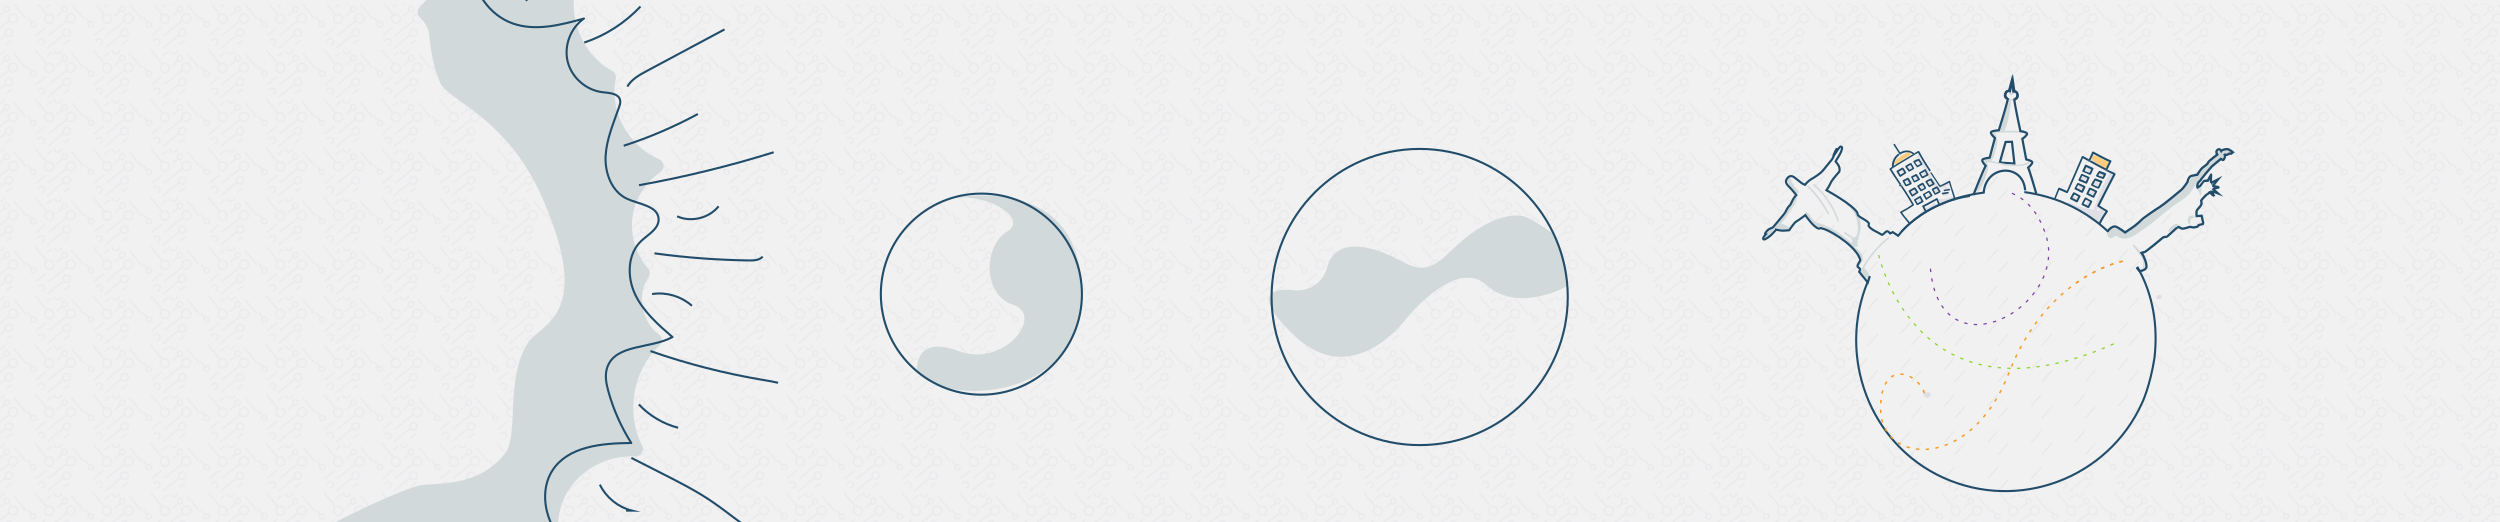<?xml version="1.0" encoding="utf-8"?>
<!-- Generator: Adobe Illustrator 19.0.0, SVG Export Plug-In . SVG Version: 6.00 Build 0)  -->
<svg version="1.1" id="Capa_1" xmlns="http://www.w3.org/2000/svg" xmlns:xlink="http://www.w3.org/1999/xlink" x="0px" y="0px"
	 viewBox="1039 52 3302 690" style="enable-background:new 1039 52 3302 690;" xml:space="preserve">
<style type="text/css">
	.st0{fill:none;}
	.st1{fill:#E0DFE6;}
	.st2{fill:none;stroke:#CAC9C9;stroke-miterlimit:10;}
	.st3{fill:#F1F1F1;}
	.st4{opacity:0.43;fill:url(#SVGID_1_);enable-background:new    ;}
	.st5{opacity:0.43;fill:url(#SVGID_2_);enable-background:new    ;}
	.st6{fill:#D2D9DB;}
	.st7{fill:#FCCC81;}
	.st8{fill:#214D6A;}
	.st9{fill:none;stroke:#214D6A;stroke-width:2.929;stroke-miterlimit:10;}
	.st10{fill:none;stroke:#214D6A;stroke-width:2.778;stroke-miterlimit:10;}
	.st11{fill:none;stroke:#214D6A;stroke-width:3.051;stroke-miterlimit:10;}
	.st12{fill:none;stroke:#214D6A;stroke-width:2.93;stroke-miterlimit:10;}
	.st13{fill:none;stroke:#214D6A;stroke-width:2.876;stroke-miterlimit:10;}
	.st14{fill:none;stroke:#7D3FAC;stroke-width:1.672;stroke-miterlimit:10;stroke-dasharray:4.459,8.36;}
	.st15{fill:none;stroke:#F59A23;stroke-width:2;stroke-miterlimit:10;stroke-dasharray:4.459,8.36;}
	.st16{fill:none;stroke:#87D329;stroke-width:1.672;stroke-miterlimit:10;stroke-dasharray:4.459,8.36;}
	.st17{fill:none;stroke:#214D6A;stroke-width:2.778;stroke-linecap:round;stroke-linejoin:round;stroke-miterlimit:10;}
</style>
<pattern  x="1039" y="742" width="80.3" height="68.2" patternUnits="userSpaceOnUse" id="SVGID_3_" viewBox="0 -68.2 80.3 68.2" style="overflow:visible;">
	<g>
		<polygon class="st0" points="0,0 80.3,0 80.3,-68.2 0,-68.2 		"/>
		<g>
			<polygon class="st0" points="0,-68.2 80.3,-68.2 80.3,0 0,0 			"/>
			<g>
				<polygon class="st0" points="0,0 80.3,0 80.3,-68.2 0,-68.2 				"/>
				<g>
					<polygon class="st0" points="0,-68.2 80.3,-68.2 80.3,0 0,0 					"/>
					<g>
						<polygon class="st0" points="0,0 80.3,0 80.3,-68.2 0,-68.2 						"/>
						<path class="st1" d="M20-5.9c-0.3,0-0.6,0-0.8-0.1c0.7,0.7,1.5,1.3,2.3,1.9c2.5-0.6,4.1-2.7,4.1-5.7c0-2.3-2.4-4.9-5.7-4.9
							c-0.8,0-1.6,0.2-2.3,0.5c-1.3,0.6-2.2,1.5-2.6,2.8c0.3,0.5,0.6,1,0.9,1.5c0.3,0.4,0.5,0.8,0.8,1.1c0-0.1,0-0.2,0-0.4
							c0-1.6,0.6-2.7,1.8-3.2c0.4-0.2,0.9-0.3,1.4-0.3c2.1,0,3.7,1.6,3.7,2.9C23.5-7.4,22.2-5.9,20-5.9z"/>
						<path class="st1" d="M80.3-42.5c-3.6-4.8-7.6-9.5-11.5-14c-1.8-2.1-3.6-4.2-5.5-6.4c-0.5,0.4-1,0.9-1.5,1.3
							c1.8,2.2,3.6,4.3,5.4,6.4c3.8,4.4,7.6,8.9,11.2,13.6C79.1-41.9,79.7-42.2,80.3-42.5z"/>
						<path class="st1" d="M51.3-17.9C46-14,40.8-9.6,35.9-5.4c-2.1,1.8-4.2,3.6-6.3,5.4c-0.7-0.2-1.5-0.5-2.2-0.8
							c2.4-2,4.9-4.1,7.2-6.1c5-4.3,10.2-8.7,15.6-12.7c-0.4-0.8-0.6-1.7-0.6-2.6c0-2.5,1.4-4.7,3.6-5.6c0.2-0.1,0.3-0.1,0.5-0.2
							c0.6-0.3,1.2-0.5,1.9-0.5c4.7,0,6.4,3.6,6.4,5.8c0,4.3-3.4,6.6-6.5,6.6C53.8-16.1,52.3-16.8,51.3-17.9z M51.6-22.2
							c0,0.7,0.2,1.3,0.5,1.9c0.1,0.1,0.2,0.2,0.3,0.3s0.1,0.3,0.2,0.4c0.7,0.9,1.8,1.5,2.9,1.5c2.2,0,4.5-1.6,4.5-4.6
							c0-1.1-0.8-3.8-4.4-3.8c-0.3,0-0.6,0.2-1.1,0.4c-0.2,0.1-0.3,0.2-0.5,0.2C52.5-25.3,51.6-23.8,51.6-22.2z"/>
						<path class="st1" d="M27.2-30c-0.3-0.4-1-0.5-1.4-0.2c-4.6,3.4-9,7.2-13.3,10.9c0.1,0.8,0.2,1.6,0.4,2.3
							c4.6-3.9,9.3-8,14.2-11.6C27.5-29,27.6-29.6,27.2-30z"/>
						<path class="st1" d="M45.5-50.1c1-0.9,2-1.8,3.1-2.7c-0.4-0.8-0.7-1.6-0.7-2.5c0-0.3,0-0.6,0.1-0.9c0.1-0.2,0.1-0.4,0.1-0.6
							c0.1-0.5,0.1-1.1,0.6-1.7c1.2-1.5,2.1-2,3.8-2c3.4,0,4.6,3,4.6,5c0,2.9-2.5,4.9-4.8,4.9c-1,0-1.8-0.3-2.4-0.8
							c-1.1,0.9-2.1,1.8-3.1,2.7c-1.2,1.1-2.4,2.1-3.7,3.2c-0.2,0.1-0.4,0.2-0.6,0.2c-0.3,0-0.6-0.1-0.8-0.4c-0.3-0.3-0.2-1,0.2-1.3
							C43.2-48,44.4-49.1,45.5-50.1z M50-55.3c0,1.3,0.9,2.7,2.5,2.7c1.3,0,2.8-1.3,2.8-2.9c0,0-0.1-3-2.6-3c-0.9,0-1.3,0.1-2.2,1.2
							c-0.1,0.1-0.1,0.4-0.1,0.7s-0.1,0.7-0.2,1C50-55.4,50-55.4,50-55.3z"/>
						<path class="st1" d="M61-35.1c-2,0-3.9-1-5.1-2.4c-5.3,3.8-8.8,6.8-12.6,9.9c-3.4,2.8-6.9,5.8-12,9.5
							c-0.2,0.1-0.4,0.2-0.6,0.2c-0.3,0-0.6-0.1-0.8-0.4c-0.3-0.4-0.2-1.1,0.2-1.4c5-3.7,8.5-6.6,11.9-9.5c3.8-3.1,7.4-6.1,12.7-10
							c-0.4-0.9-0.7-2-0.7-3.1c0-2.9,1.7-5.5,4.3-6.6c0.2-0.1,0.4-0.2,0.6-0.2c0.7-0.3,1.4-0.6,2.2-0.6c5.5,0,7.6,4.2,7.6,6.8
							c0,1.5-0.3,2.7-0.9,3.8c-0.1,0-0.3,0-0.4,0.1c0,0.1-0.1,0.2-0.1,0.3c0,0.3-0.1,0.5-0.1,0.8C65.7-36.1,63.3-35.1,61-35.1z
							 M66.8-42.9c0-1.3-1-4.8-5.6-4.8c-0.4,0-0.8,0.2-1.4,0.5c-0.2,0.1-0.4,0.2-0.6,0.3c-1.8,0.8-3,2.6-3,4.8
							c0,2.8,2.3,5.2,4.9,5.2C63.9-37.1,66.8-39.1,66.8-42.9z"/>
						<path class="st1" d="M47.4-66.6c-0.3,2.1-1.8,3.7-3.9,3.7c-2.2,0-4.2-1.9-4.3-3.9c-0.7,0-1.3,0-2,0c0.1,3.1,3.1,5.9,6.3,5.9
							c3.3,0,5.9-2.8,5.9-6.4c0-0.1,0-0.2,0-0.2C48.9-67,48.2-66.7,47.4-66.6z"/>
						<path class="st1" d="M33.6-64.4c-0.5,0.4-0.9,0.8-1.4,1.1c-1.5,1.2-3.1,2.5-4.5,3.8c-0.4,0.4-0.4,1,0,1.4
							c0.2,0.2,0.5,0.3,0.7,0.3s0.5-0.1,0.7-0.3c1.4-1.3,2.9-2.5,4.4-3.7c0.5-0.4,0.9-0.8,1.4-1.1c0.4-0.4,0.5-1,0.1-1.4
							C34.6-64.7,34-64.7,33.6-64.4z"/>
						<path class="st1" d="M13.7-33.5c0,1.3-1.2,3.1-3.1,3.8c-0.3-0.1-0.6-0.3-0.9-0.5C9.5-30,9.3-29.7,9-29.5
							c-2.3,0-4.8-1.6-4.8-4.6c0-1,0.3-2,0.9-2.8c-0.4-0.5-0.9-1.1-1.3-1.6c-1.1-1.4-2.2-2.7-3.4-3.8c-0.4-0.4-0.5-1-0.1-1.4
							s1-0.5,1.4-0.1c1.4,1.2,2.6,2.7,3.7,4.1c0.4,0.5,0.9,1.1,1.3,1.6c0.4-0.2,0.8-0.4,1.3-0.4C11.3-38.9,13.7-36.7,13.7-33.5z
							 M8.7-36.5c-0.2,0-0.4,0-0.5,0c-0.3,0-0.4,0.1-0.8,0.4l-0.2-0.3l-0.3-0.5L7.4-36c-0.6,0.4-1.1,1.2-1.1,2.1
							c0,1.9,1.7,2.6,2.8,2.6c1.7,0,2.7-1.6,2.7-2.1C11.7-35.7,10.2-36.5,8.7-36.5z"/>
						<path class="st1" d="M20.4-58.2c2.1,2.3,4,4.5,7.7,9.6c0.9-0.4,2-0.7,3.1-0.7c2.9,0,5.5,1.7,6.6,4.3c0.1,0.2,0.2,0.4,0.2,0.6
							c0.3,0.7,0.6,1.4,0.6,2.2c0,5.5-4.2,7.6-6.8,7.6c-5.1,0-7.8-4-7.8-7.7c0-2,1-3.9,2.4-5.1c-3.6-5-5.5-7.1-7.5-9.4
							c-2-2.2-4-4.5-7.9-9.7c-0.3-0.4-0.2-1.1,0.2-1.4c0.4-0.3,1.1-0.2,1.4,0.2C16.4-62.6,18.4-60.4,20.4-58.2z M26-42.3
							c0,2.8,2,5.7,5.8,5.7c1.3,0,4.8-1,4.8-5.6c0-0.4-0.2-0.8-0.5-1.4c-0.1-0.2-0.2-0.4-0.3-0.6c-0.8-1.8-2.6-3-4.8-3
							C28.3-47.2,26-45,26-42.3z"/>
						<path class="st1" d="M59.9-10.9c0.4-0.3,0.5-1,0.2-1.4s-1-0.5-1.4-0.2c-0.5,0.4-1.1,0.8-1.6,1.2C55.4-10,53.9-8.7,52-7.6
							c-0.5,0.3-0.6,0.9-0.3,1.4c0.2,0.3,0.5,0.5,0.9,0.5c0.2,0,0.4,0,0.5-0.1c2-1.2,3.6-2.5,5.3-3.8C58.8-10.1,59.4-10.5,59.9-10.9
							z"/>
					</g>
				</g>
			</g>
		</g>
	</g>
</pattern>
<pattern  x="1039" y="742" width="60.8" height="50.7" patternUnits="userSpaceOnUse" id="SVGID_4_" viewBox="0 -50.7 60.8 50.7" style="overflow:visible;">
	<g>
		<polygon class="st0" points="0,0 60.8,0 60.8,-50.7 0,-50.7 		"/>
		<g>
			<polygon class="st0" points="0,-50.7 60.8,-50.7 60.8,0 0,0 			"/>
			<g>
				<polygon class="st0" points="0,0 60.8,0 60.8,-50.7 0,-50.7 				"/>
				<g>
					<polygon class="st0" points="0,-50.7 60.8,-50.7 60.8,0 0,0 					"/>
					<g>
						<polygon class="st0" points="0,0 60.8,0 60.8,-50.7 0,-50.7 						"/>
						<line class="st2" x1="0.4" y1="-34.3" x2="14.4" y2="-50.3"/>
						<line class="st2" x1="46.4" y1="-0.3" x2="60.4" y2="-16.3"/>
					</g>
				</g>
			</g>
		</g>
	</g>
</pattern>
<polygon class="st3" points="4357.8,755.9 1039,749.9 1039,46.9 4357.8,46.9 "/>
<pattern  id="SVGID_1_" xlink:href="#SVGID_3_" patternTransform="matrix(0.942 0 0 0.942 1011.466 30097.014)">
</pattern>
<path class="st4" d="M1039.2,57.8v690l3312.8,2l12.9-693L1039.2,57.8z M3847.3,620.7c-59.4,76-167.2,99.2-253.7,50
	c-88.6-50.5-123.3-159.1-83.5-250.6L3501,409c0,0,1.3-2.6,1.1-3.5c-0.2-0.8-1.4-1.5-2.4-2.2c-0.7,0.1-1.7-0.7-1.2-1.5
	c0-0.1,1.5,0.6,1.5,0.5c0.2-2,3.7-4.3,4.6-5.8l0,0c-1-0.5-1.8-1-1.9-1.3c-1.5-3.8-3.8-7.9-5.7-11.4c-2-2.4-4.5-5-7.1-7.4
	c-7.1-5.1-14.8-9.7-16.3-10.6c-6.8-4.1-13.8-8-20.6-12c-0.4-0.1-0.8-0.4-1.2-0.7c-0.1,0-0.2-0.1-0.3-0.1s-0.1,0-0.2,0
	c-0.2,0-0.3-0.1-0.6-0.2c-0.8-0.1-1.5,0.8-2,0.8c-6.2,0-18.1-17.2-18.1-17.2s-9.4,7.2-11.3,8.2c-2.1,1-3.2,3.2-5.3,5.7
	c-2.1,2.5-4.1,5.7-4.1,5.7s-0.1,0-0.4,0c-0.2,0.1-0.4,0.2-0.6,0.3c-0.1,0-0.3-0.1-0.4-0.1c-2.4,0.1-6.9,0.6-9.2,0.3
	c-3.3-0.5-6.1-1-6.1-1v0.1c-0.3,0.3-2.6,2.8-4.7,4.9c-2.1,2.3-9.5,8.3-11.2,7.5s-0.4-2.7,0.2-3.8c0.7-1.1,2.4-2.8,2.4-2.8
	s-1.5-0.5-0.4-1.9c0.6-0.9,1.6-2.3,2.8-3.3c0-0.4,0.3-0.9,0.6-0.9c0.1,0,0.4-0.1,0.5-0.1s0.2-0.2,0.4-0.2v-0.1l0,0
	c0-0.1,0.1-0.2,0.1-0.3c0.4-0.5,0.7-0.5,1.1-0.3c1.6-0.7,3.5-1.3,4.4-2.3v-0.1c0.4-0.5,1.9-2.1,3.7-4.5c2.1-3.5,4.4-6.9,7.6-9.6
	c1.6-2.3,3.3-4.7,4.9-6.9c1.2-2.3,2.9-5.3,4.4-6.6c0-0.1,0.2-0.1,0.3-0.3c0.5-0.7,1-1.5,1.5-2.2c1.2-2.4,2.4-5.6,3.8-7.5
	c1-1.3,1.7-2.1,2.2-2.7c0-0.8-0.1-1.6-0.2-2.4c-1.9-2.2-5.3-6.4-7.3-8.3c-2.8-2.6-6.6-6-4.4-10.3c0-0.1,0-0.1,0.1-0.2
	c1.4-2.7,5-6.2,9.9-2.5c4.9,3.7,9.2,7.2,10.1,7.8c0.9,0.7,3.7,1.9,3.7,1.9s3.8-4.9,8.4-7.4c4.5-2.7,11.4-7.2,14.4-10.7
	c2.6-3.1,10.1-12.4,11.9-14.8c0.3-0.3,0.4-0.6,0.4-0.6l1.2-2.4c0,0,0.2-2.4,1-4c0.9-1.7,2.9-6.7,3.4-6.2s-0.3,3.1-0.3,3.1
	s3.7-5.8,4.7-6.1s2.8-0.4,2,3.1c-0.7,3.5-4.4,9.9-5.7,11.7c-1.3,1.9-2.5,4.3-2.5,4.3s0.1,0.2,0.5,0.5c1.2,1.4,4.2,5.1,4.7,7.7
	c0.5,3.5-0.2,4.7-0.2,4.7s-9,9.9-11,14.6c-2.2,4.6-5.3,9.4-5.3,9.4s12.4,6.7,23.5,14.2c0.3-0.7,1-1.1,1.6-0.4c3.2,2.9,6.7,5.8,9.6,9
	c2.3,2.1,4.2,4.2,5.3,6c0.4,0.6,0,1.8,0.2,2.3c0.2,0.4,0.6,0.8,0.9,1.2c0.4,0,0.8,0.1,1,0.6c0,0.1,0.1,0.3,0.2,0.5
	c4.1,3.1,11.5,5.9,12.6,9.6c0.1,0.4-0.8,1.5-0.7,1.9c1.6,5.1,13.1,9,17.4,12h0.1c2.1,0,4.7-4.7,6.8-4.6c1.2,0,4,2.7,4,2.7l3.3-1.7
	l5.8,3.8c1.6-1.5,3-3,4.5-4.5c-0.2-0.1-0.3-0.3-0.6-0.4c3.4-3.5,6.9-6.8,10.5-10c-0.7-0.8-1.4-1.7-2.1-2.5c-2.9-3.5-6.1-7.2-8.8-11
	c-0.1-0.2-0.2-0.5-0.2-0.9s0.3-0.5,0.5-0.7c4.7-2.6,9.9-5.7,14.9-9.2c-4.7-8.3-9.8-15.9-14.8-23.5c0.2-0.2,0.6-0.4,0.8-0.6
	c-0.2,0.2-0.6,0.4-0.8,0.6c-0.5,0.4-1.1,0.2-1.4-0.3c-0.4-0.5-0.2-1.1,0.3-1.3c-0.6-1-1.2-1.9-1.8-2.9c-3.7-5.6-7.5-11.2-11.3-17
	c-0.4-0.5-0.2-1.1,0.3-1.4c1.1-0.7,2.1-1.5,3.2-2.1c-0.3-3.4,0.4-6.8,2-10c1.4-2.7,3.6-5.2,6.3-7.1c-0.6-1-1.2-1.9-1.9-2.9
	c-1.7-2.6-3.4-5.3-5.1-7.8c-0.2-0.4-0.3-1,0.1-1.3c0.3-0.3,0.9-0.4,1.3-0.2l0.3,0.1c0.3,0.2,0.6,0.6,0.6,1c1.4,2.3,3.1,4.7,4.7,7.2
	c0.6,1,1.2,1.9,1.9,2.9c0.6-0.5,1.2-0.7,1.8-1c4.7-2.2,9.4-2.4,13.3-0.4c1.1,0.5,2.3,1.3,3.3,2.1c1.6-0.9,3-1.9,4.6-2.8
	c0.2-0.1,0.5-0.2,0.9-0.2s0.5,0.3,0.7,0.5c4.5,8.4,9.8,16.7,15.1,24.7c-0.3,0.1-0.5,0.2-0.9,0.3c-0.5,0.2-0.7,0.9-0.5,1.3
	c0,0,0.1,0,0,0.1c-4.9-7.3-9.7-14.9-14-22.6c0.2,3.9,4.2,7.9,6.4,10.9c3.1,4.4,5.5,9.2,8.2,14c2.5,4.2,5.1,9.7,8.8,13
	c0.7,0.6,1.2,0.8,1.9,1.1c-1.5-2.1-3-4.2-4.4-6.4c-2.2-3.3-4.6-6.5-6.8-10c0.2,0.4,0.8,0.6,1.2,0.3c0.3-0.2,0.9-0.3,1.2-0.5
	c2,3,4,5.9,6.1,9c1.8,2.5,3.6,5.3,5.3,7.7c3.5-1.6,7.4-3.4,11.4-5.9c0.2-0.2,0.5-0.1,1-0.1c0.3,0.1,0.6,0.4,0.6,0.7
	c1.2,4.5,2.8,9.2,4.4,13.7c0.8,2.6,1.7,5.2,2.6,7.7c7.8-2.8,15.8-5.1,23.9-7c3.5-8.7,13-32.7,14.1-34.5c0,0-5.5-5.8-4.4-7.6
	c1-1.8,9.5-3,9.5-3l6.3-23.9c-0.2-0.9-0.4-1.6-0.7-2.6c-1.7-1.7-4.9-5-4.1-6.5c1-2,10-2.6,10-2.6s9.5-31.3,11.3-40.1
	c0,0-6.3-2.4-3-7.5c0.1-0.3,0.3-0.5,0.5-0.7c0.4-1.1,1-1.6,1.8-2c1.1-0.7,1.9-0.9,2.5-0.8l3.6-14l0.2,2.2l0.4-2.2l2.1,14.3
	c0.7,0,1.4,0.1,2.4,1.2c0.7,0.4,1.3,1,1.5,2c0.1,0.2,0.2,0.5,0.5,0.7c2.7,5.3-3.8,7.1-3.8,7.1c0.8,8.6,7.7,38.7,8.1,40.5
	c0.4,0,0.9,0,1.3-0.1c0.4,0,0.7,0.3,0.9,0.5c2.3,0.4,5.9,1.3,6.5,2.8c0.9,2.1-6.1,6.9-6.1,6.9l5.2,26.4c0,0,6.9,1.5,7.9,3.5
	c0.9,2-5.1,7.1-5.1,7.1c1.1,2,7.9,24.2,9.9,31.2c8.1,1.5,16.2,3.6,24,6.1l0.1-0.2c1.3-3.5,2.7-7,4.1-10.6c0.3-0.7,0.9-1,1.5-0.6
	l1.7,0.7c2.6,1,5.3,2.1,8,3.3c3.4-7.7,6.8-15.7,10.1-23.5c2.9-6.9,5.9-14,8.9-21.1c0.1-0.3,0.4-0.6,0.7-0.6c0.3-0.1,0.7-0.1,1,0.1
	c2.6,1.3,5.2,2.8,7.8,4.2c0.4-0.9,0.8-1.8,1.2-2.8c1-2.1,2-4.4,3-6.6c0.1-0.3,0.4-0.6,0.7-0.6c0.3-0.1,0.7-0.1,1,0.1
	c1.9,1,3.8,2,5.7,3c2.6,1.3,5.2,2.7,7.8,4c3.4,1.7,6.2,3.1,9,4.1c0.3,0.1,0.6,0.3,0.7,0.6c0.1,0.3,0.1,0.7-0.1,1
	c-0.8,1.7-1.7,3.5-2.5,5.2c-0.8,1.6-1.5,3.3-2.3,4.9c1.5,0.8,2.9,1.4,4.3,2.1c2.9-1.8,7.5,1.3,5.8,5.2c-3.9,8.4-8.9,16.3-12.8,24.7
	c-2.1,4.5-4.3,9.8-7,14.5c3.1,2,6.5,4.1,10,6.1c0.3,0.1,0.6,0.4,0.6,0.7c0.1,0.3,0.1,0.5-0.1,0.8v0.1c-0.9,1.4-2,3-2.9,4.5
	c-0.4,1.3-1,2.6-1.6,3.7c-0.9,1.3-1.8,2.5-2.8,3.7c-0.2,0.3-0.5,0.9-0.6,1.3c3.8,3,7.4,6,11,9.2c2-1.9,4.8-4,7.1-3.6
	c2.6,0.3,8.2,4,11.1,6.1c0.2,0,0.4,0,0.5-0.1c2.3-0.2,4.5-1.1,6.6-2.2c1.1-0.7,2-1.4,2.9-1.9c6.4-4,13.1-11.2,14.8-12.6
	c1.6-1.4,14.4-10.5,20.3-14.2c5.7-4.7,11.3-9.3,17.4-13.2c0-0.1,0.1,0,0.2-0.1c5.6-4.5,10.6-8.8,11.6-9.9c2.5-2.2,7.4-9.8,7.4-9.8
	s1.3-6.9,5.2-7.9c0.8-0.2,1.4-0.4,2.1-0.4c0.3-0.3,0.6-0.6,0.9-0.8c0.4-1.6,1.4-3,3-3.3c3.9-0.9,6.3-5.2,9.2-7.7
	c0.5-0.4,1-0.6,1.5-0.6c0-0.4,0.2-1,0.5-1.5c0.3-0.6,1.8-0.3,2.4-0.8c0.2-0.3,1.9,0.1,2.1-0.3l0,0c-0.5-1.3-0.3-2,0.2-2.4
	c0.5-0.5,0.4-1.3,0.9-1.8c0,0-0.2-0.2-0.1-0.2c0.7-0.8,1.5-1.4,2.5-1.6c0.1-0.3,0.1-0.6,0.3-0.9c0.5-1,1.2-1.6,2.1-2.3
	c0.4-0.2,0.7-0.6,1.2-0.8c0.6-0.5,1.2-0.7,1.8-1.2c-0.4-1.1-0.3-2.3,0.1-3.4c0.4-0.7,0.8-1.2,1.4-1.6c0.3-1.3,1.2-1.9,1.2-1.9
	c1.2-1.7,2.9-1.1,4-0.3l0.5,0.7c0.9-0.9,2-1.5,3.3-1.9c1-0.3,2.1-0.3,3,0.1c1.2-0.9,3-1.4,4.8-0.5c1.6,0.8,2.3,2.1,2.5,3.5
	c1.1,0.7,1.8,1.3,1.8,1.3l-2.5,1.9c0,0-0.1,0-0.2-0.1c-1.1,1.7-3,2.8-5.3,1.9c-0.2,0.2-0.6,0.5-1,0.5c-0.4,0.5-0.9,0.9-1.5,1.1v0.1
	c0,0.2-0.1,0.4-0.2,0.7c0,0.1,0,0.2-0.1,0.3c-0.5,1.8-1.6,3.5-1.8,3.5c-0.4,0.2-1,0.2-1.7-0.2c-0.5,0.1-1.3,0.2-2,0
	c-0.3,0.5-0.5,0.9-0.8,1.2c-0.5,0.4-0.8,0.8-1.3,1.1c-0.2,0.2-0.7,0.4-1.1,0.5c-0.4,0.2-0.8,0.7-1.3,0.9c-0.5,0.5-0.9,0.8-1.8,1.1
	c-0.3,0.1-0.5,0.1-1,0.2c0,0.1-0.2,0.1-0.2,0.2c-0.3,0.7-0.8,1.5-1.2,1.9c-0.1,0.3-0.4,0.6-0.7,0.8c0-0.1,0.2-0.1,0.2-0.1
	c-0.2,0.2-0.6,0.6-0.8,0.8c-0.3,0.3-0.6,0.6-0.8,0.8c-0.3,0.6-0.6,1.1-1.1,1.7c-0.7,0.9-1.5,1.3-2.5,1.8c-0.1,0-0.3,0.1-0.4,0.1
	c-0.2,1.2-1,2.5-2.1,3.4c-2.2,1.9-3.8,4-5.9,5.9c-1.2,1.5-1.9,2.6-2,2.7c-0.3,0.9-1.7,2.5-3,3.7c-1.5,1.3-2.1,4.1-2.2,5.2
	c-0.2,1,0.3,2.1,0.3,2.1l3.6-2.2c0,0,3.1-4.1,3.3-4.6c0-0.1,2.2-2.4,2.4-2.1c0.3-0.1,3.9-0.6,4.1-0.4l0,0l0,0c0,0,4.1-7.9,4.1-7.6
	c0,0.4-0.3,9.8,0.1,10.6l8.9-4.6c0,0-6.7,8.1-6.5,8.6c1.6,0.4,6.9,1.3,8.3,1.6c0.4,0.1-8,1.9-8.1,2.3l6.4,5.6c0,0-7.9-3-8.1-2.8
	c1.3,2.4,3.7,7,3.9,7.2c0.1,0.2-4-3.4-5.9-5.6c-0.1,0-0.1,0-0.2,0l0,0l0,0c-0.1,0-0.1,0-0.3,0.1c-0.7,0.9-2,2.2-2.7,2.3
	c-1.1,0.3-7.1,6.8-8.1,8.4c0.5,1.7,0.8,3.8,0.3,5.2c-1.3,3.5-5.5,6-6,8.5c-0.6,2.7,0,6.2,0,6.2l6.3-0.3l2,9.2l-0.5,1.5l-5.2,1.3
	c0,0-0.6,1.8-2.1,2.3s-4.6,1.2-6.3,0.8c-1.6-0.6-3.2-0.6-3.2-0.6s-8.7,3-10.4,2.3c-1.7-0.7-4.6-2-5-2.2c-0.4-0.1-13.9,13.5-15,13.1
	c-1-0.3-4.1,0.7-4.1,0.7s-22.3,19.2-24.3,19.3c-1.4,0-2.9,0.6-3.5,0.7c3.4,4.3,7.1,14,6.5,18.4c-0.3,2.4-3.2,3.8-5.7,4.6
	c3.4,6.4,10.4,19.2,10.5,19.2C3911.1,558,3847.3,620.7,3847.3,620.7z"/>
<pattern  id="SVGID_2_" xlink:href="#SVGID_4_" patternTransform="matrix(0.942 0 0 0.942 1320.123 30252.481)">
</pattern>
<path class="st5" d="M3842.2,624.7c-0.3,0-0.5,0.2-0.7,0.4c-60.3,75.7-168.4,98-254.8,48.1c-88.4-51.2-122.6-160.1-82.4-251.5
	c0.2-0.4,0.1-0.8-0.1-1.1l-8.3-10.2c-0.3-0.3-0.3-0.7-0.1-1.1c0.4-0.8,1-2.3,0.8-2.9c-0.1-0.8-1.5-1.5-2.5-2.2
	c-0.7,0.1-1.7-0.7-1.2-1.5c0,0,0.2,0,0.5,0.2c0.5,0.2,1.1,0,1.3-0.5c0.9-1.7,3.6-3.7,4.4-4.9l0,0c-1-0.5-1.8-1-1.9-1.4
	c-1.5-3.8-3.7-7.9-5.5-11.4c0-0.1-0.1-0.1-0.1-0.2c-1.9-2.4-4.5-4.9-7-7.3l-0.1-0.1c-7.1-5.1-14.7-9.8-16.3-10.7
	c-6.7-4.2-13.7-8-20.6-12.2c-0.4-0.1-0.8-0.3-1.2-0.7c-0.1,0-0.2-0.1-0.3-0.1s-0.1,0-0.2,0c-0.2,0-0.3-0.1-0.6-0.2
	c-0.8-0.1-1.5,0.8-2,0.7c-5.4,0-14.9-12.9-17.4-16.5c-0.3-0.5-1-0.6-1.5-0.2c-2.4,1.8-8.9,6.6-10.5,7.4c-2.1,1-3.3,3.2-5.3,5.6
	s-4.1,5.7-4.1,5.7s-0.1,0-0.4,0c-0.2,0.1-0.4,0.3-0.7,0.2c-0.1,0-0.3-0.1-0.4-0.1c-2.4,0.2-6.9,0.5-9.2,0.2c-3.3-0.4-6.1-1-6.1-1
	v0.1c-0.3,0.3-2.7,2.8-4.6,4.9c-2.1,2.3-9.6,8.2-11.3,7.5c-1.7-0.7-0.4-2.7,0.3-3.8c0,0,0,0,0-0.1c0.4-0.6,1.1-1.4,1.6-2
	c0.3-0.4,0.4-0.9,0.1-1.3c-0.2-0.3-0.3-0.8,0.3-1.5c0.6-0.8,1.5-2.1,2.6-3.1c0.1-0.1,0.2-0.3,0.3-0.5c0.1-0.3,0.3-0.6,0.6-0.7
	c0.1,0,0.4-0.1,0.6-0.1s0.2-0.2,0.4-0.3v-0.1l0,0c0-0.1,0.1-0.2,0.1-0.3c0.4-0.5,0.8-0.5,1.1-0.3c1.6-0.7,3.5-1.2,4.5-2.3v-0.1
	c0.4-0.5,1.9-2.1,3.7-4.4l0.1-0.1c2.1-3.4,4.4-6.8,7.6-9.4c0.1-0.1,0.1-0.1,0.2-0.2c1.6-2.3,3.3-4.5,4.9-6.8l0.1-0.1
	c1.2-2.3,2.9-5.3,4.4-6.5c0-0.1,0.2-0.1,0.3-0.3c0.5-0.7,0.9-1.5,1.5-2.1c0-0.1,0.1-0.1,0.1-0.2c1.2-2.4,2.5-5.4,3.8-7.4l0.1-0.1
	c0.8-1,1.5-1.8,1.9-2.3c0.2-0.2,0.2-0.4,0.2-0.7c0-0.6-0.1-1.2-0.2-1.8c0-0.2-0.1-0.3-0.2-0.5c-1.9-2.3-5.1-6.3-7.1-8.2
	c-2.8-2.7-6.6-6.1-4.3-10.4c0-0.1,0-0.1,0.1-0.2c1.5-2.7,5.1-6.2,10-2.5c4.9,3.7,9.2,7.3,10.1,7.8c0.6,0.5,2,1.2,2.9,1.6
	c0.4,0.2,0.9,0.1,1.2-0.3c1.2-1.4,4.3-4.8,7.9-6.8c4.5-2.6,11.5-7.1,14.6-10.7c2.6-3.1,10.2-12.4,12-14.7c0.3-0.3,0.4-0.6,0.4-0.6
	l1.1-2.3c0-0.1,0.1-0.2,0.1-0.3c0.1-0.6,0.3-2.6,1-3.8c0.8-1.7,3.1-6.8,3.4-6.2c0.5,0.5-0.2,3.1-0.2,3.1s3.8-5.8,4.8-6
	c1-0.3,2.8-0.3,2.1,3.1c-0.8,3.5-4.4,9.9-5.8,11.8c-1.4,1.9-2.5,4.3-2.5,4.3s0.1,0.2,0.5,0.5c1.2,1.3,4.2,5.2,4.6,7.8
	c0.5,2.8,0,4.2-0.2,4.6c0,0.1-0.1,0.2-0.2,0.3c-1,1.1-9.2,10.1-11,14.4c-1.6,3.4-3.7,6.8-4.8,8.4c-0.3,0.5-0.2,1.2,0.4,1.5
	c3.1,1.7,12.8,7.2,21.8,13.3c0.4,0.2,0.8,0.2,1.2,0c0.4-0.3,0.9-0.3,1.3,0.1c3.2,2.9,6.7,5.8,9.5,9.1l0.1,0.1
	c2.4,2.1,4.1,4.2,5.2,5.9c0.3,0.5,0.1,1.6,0.2,2.1c0,0.1,0.1,0.2,0.1,0.3c0.2,0.3,0.5,0.8,0.8,1.1c0.4,0,0.8,0.1,1.1,0.6
	c0,0.1,0.1,0.3,0.2,0.5c4.1,3.2,11.4,6,12.6,9.7c0.1,0.4-0.8,1.5-0.7,1.9c1.6,5,13,9.1,17.4,12.1h0.1c2.1,0,4.8-4.7,6.8-4.7
	c0.8,0,2.5,1.5,3.4,2.3c0.3,0.3,0.8,0.4,1.2,0.2l2.1-1.1c0.3-0.2,0.8-0.2,1.1,0.1l4.5,3c0.4,0.3,1,0.2,1.4-0.1
	c1.3-1.3,2.6-2.6,3.9-3.8c-0.2-0.1-0.3-0.3-0.6-0.4c3.2-3.2,6.5-6.3,9.8-9.3c0.4-0.4,0.5-1,0.1-1.5c-0.5-0.6-1-1.1-1.5-1.7
	c-3-3.5-6.1-7.3-8.7-11.1c-0.1-0.2-0.2-0.5-0.1-0.9c0.1-0.3,0.3-0.5,0.5-0.7c4.5-2.4,9.4-5.3,14.3-8.6c0.5-0.3,0.6-0.9,0.3-1.4
	c-4.6-8.1-9.4-15.5-14.3-22.9c0.2-0.2,0.6-0.4,0.9-0.5c-0.2,0.2-0.6,0.4-0.9,0.5c-0.5,0.4-1.1,0.2-1.5-0.4c-0.3-0.3-0.3-0.7-0.1-0.9
	c0.2-0.3,0.2-0.7,0-1c-0.5-0.7-1-1.4-1.5-2.2c-3.8-5.6-7.5-11.3-11.2-17.2c-0.4-0.5-0.2-1.1,0.4-1.5c0.9-0.6,1.8-1.2,2.7-1.8
	c0.3-0.2,0.4-0.5,0.4-0.9c-0.1-3.2,0.6-6.4,2.1-9.5c1.4-2.4,3.2-4.7,5.6-6.5c0.4-0.4,0.6-1,0.2-1.4c-0.4-0.7-0.9-1.3-1.4-2
	c-1.7-2.7-3.4-5.3-5.1-7.9c-0.3-0.4-0.3-1,0.1-1.3c0.3-0.3,0.9-0.4,1.3-0.2l0.3,0.1c0.4,0.2,0.6,0.6,0.6,1c1.4,2.4,3.1,4.8,4.6,7.2
	c0.4,0.7,0.9,1.4,1.4,2c0.3,0.4,0.9,0.6,1.4,0.4c0.4-0.2,0.7-0.3,1.1-0.5c4.7-2.2,9.4-2.2,13.4-0.3c0.9,0.4,1.8,1.1,2.7,1.7
	c0.3,0.3,0.8,0.3,1.2,0.1c1.3-0.8,2.6-1.6,4-2.4c0.2-0.1,0.5-0.2,0.9-0.1c0.4,0.1,0.5,0.3,0.7,0.5c4.4,8.5,9.7,16.8,15,25
	c-0.3,0.1-0.5,0.2-0.9,0.3c-0.5,0.2-0.7,0.9-0.5,1.4c0,0,0.1,0,0,0.1c-4.8-7.4-9.6-15-13.9-22.8c0.2,4,4.2,7.9,6.3,11
	c3.1,4.5,5.5,9.3,8.1,14.1c2.5,4.2,5,9.7,8.8,13.1c0.7,0.6,1.2,0.8,1.9,1.1c-1.4-2.2-2.9-4.2-4.4-6.5c-2.1-3.4-4.6-6.6-6.7-10.1
	c0.3,0.4,0.8,0.6,1.2,0.3c0.3-0.2,0.9-0.3,1.2-0.5c3,4.4,5.8,9.1,9,13.1c0.7,0.9,1.2,1.9,1.7,2.9c0.3,0.5,0.9,0.7,1.4,0.5
	c3.4-1.5,6.8-3.2,10.7-5.5c0.2-0.2,0.6-0.1,0.9-0.1c0.3,0.1,0.6,0.4,0.6,0.8c1.2,4.6,2.8,9.2,4.3,13.7c0.8,2.2,1.5,4.6,2.2,6.8
	c0.2,0.6,0.8,0.9,1.3,0.7c7.4-2.5,14.9-4.7,22.5-6.3c0.3-0.1,0.6-0.3,0.7-0.6c3.5-8.5,11.9-29.3,13.9-33.4c0.2-0.4,0.1-0.8-0.1-1.2
	c-1.3-1.5-4.7-5.6-3.9-7.1c0.8-1.5,6.9-2.5,8.9-2.8c0.4-0.1,0.8-0.4,0.9-0.8l6.1-23.1c0-0.1,0.1-0.3,0-0.4c-0.1-0.7-0.4-1.4-0.6-2.1
	c-0.1-0.2-0.1-0.3-0.3-0.4c-1.8-1.7-4.7-4.9-3.9-6.3c0.8-1.6,7.2-2.3,9.4-2.5c0.4,0,0.8-0.3,0.9-0.7c1.4-4.5,9.2-29.7,11.3-38.7
	c0.1-0.5-0.1-0.9-0.5-1.2c-1.5-0.8-4.9-3.2-2.3-7.2c0.1-0.3,0.3-0.5,0.5-0.7c0.4-1.1,1-1.6,1.8-2c0.7-0.5,1.3-0.7,1.8-0.7
	c0.4-0.1,0.8-0.4,0.9-0.8l3.5-13.2l0.3,2.2l0.5-2.1l1.9,13.7c0.1,0.4,0.4,0.8,0.8,0.9c0.5,0.1,1,0.4,1.8,1c0.7,0.4,1.3,1,1.5,2.1
	c0.1,0.2,0.2,0.5,0.5,0.8c2.1,4.2-1.5,6.2-3.1,6.9c-0.4,0.2-0.7,0.6-0.6,1.1c1.1,9.6,7.4,38.1,7.8,39.9c0.4,0,0.9,0,1.3,0
	s0.7,0.3,0.9,0.5c2.3,0.5,5.9,1.3,6.4,2.9c0.7,1.8-4,5.3-5.6,6.5c-0.3,0.2-0.5,0.7-0.4,1.1l4.7,25.2c0.1,0.4,0.4,0.7,0.8,0.8
	c1.7,0.4,6.4,1.8,7.2,3.4c0.7,1.7-3.1,5.3-4.6,6.6c-0.3,0.3-0.4,0.7-0.3,1.2c1.6,4.2,7.2,23,9.3,30.1c0.1,0.4,0.4,0.7,0.8,0.7
	c7.9,1.6,15.7,3.6,23.4,6.2l0.1-0.2c1.3-3.5,2.7-7,4.2-10.6c0.3-0.7,1-0.9,1.5-0.7l1.7,0.7c2.3,0.9,4.7,1.9,7,2.9
	c0.5,0.2,1.2,0,1.4-0.5c3.3-7.5,6.6-15.1,9.8-22.6c3-6.9,6-14,9.1-21c0.1-0.3,0.4-0.6,0.8-0.6s0.7-0.1,1,0.1
	c2.2,1.1,4.5,2.4,6.8,3.7c0.6,0.3,1.3,0.1,1.5-0.5s0.5-1.1,0.7-1.7c0.9-2.1,2.1-4.3,3.1-6.6c0.1-0.3,0.4-0.6,0.8-0.6s0.7-0.1,1,0.1
	c1.9,0.9,3.9,2,5.7,3.1c2.6,1.3,5.2,2.8,7.8,4c3.4,1.7,6.2,3.1,8.9,4.1c0.3,0.1,0.6,0.3,0.7,0.6c0.1,0.3,0.1,0.7-0.1,1
	c-0.7,1.8-1.6,3.6-2.5,5.2c-0.6,1.3-1.2,2.6-1.9,4c-0.3,0.5-0.1,1.2,0.5,1.5c1,0.5,1.9,0.9,2.8,1.4c0.3,0.1,0.6,0.2,0.9,0.1
	c2.9-1.3,7.1,1.8,5.3,5.4c-4,8.4-9,16.3-13,24.7c-2,4.3-4.1,9.2-6.6,13.7c-0.3,0.5-0.1,1.1,0.3,1.4c2.9,1.9,6,3.8,9.1,5.6
	c0.3,0.1,0.6,0.4,0.6,0.8s0,0.6-0.1,0.8v0.1c-0.9,1.4-1.9,2.9-2.8,4.3c0,0.1-0.1,0.2-0.1,0.2c-0.4,1.2-1,2.5-1.5,3.5v0.1
	c-0.9,1.3-1.8,2.5-2.8,3.6c-0.1,0.2-0.2,0.4-0.3,0.6c-0.2,0.4-0.1,1,0.3,1.3c3.3,2.7,6.4,5.4,9.6,8.2c0.4,0.4,1,0.4,1.4,0
	c1.9-1.7,4.4-3.3,6.5-2.9c2.6,0.3,7.9,3.8,10.8,5.9c0.3,0.1,0.5,0.1,0.7,0.2c2.3-0.2,4.6-1.1,6.7-2.2c0,0,0.1,0,0.1-0.1
	c1-0.7,2.1-1.3,2.8-1.9c6.4-4,13.2-11.2,15-12.6c1.6-1.4,14.5-10.4,20.4-14.2c0,0,0.1,0,0.1-0.1c5.7-4.7,11.4-9.2,17.5-13.1
	c0-0.1,0.1,0,0.2-0.1c5.6-4.5,10.6-8.7,11.8-10c2.4-2,6.7-8.6,7.4-9.7c0.1-0.1,0.1-0.2,0.1-0.3c0.2-1,1.6-6.7,5.1-7.8h0.1
	c0.7-0.1,1.3-0.4,2-0.4c0.2-0.2,0.4-0.4,0.6-0.6c0.2-0.1,0.4-0.3,0.5-0.6c0.5-1.4,1.4-2.7,3-2.9c4-0.8,6.3-5.1,9.4-7.6
	c0.3-0.3,0.6-0.4,0.9-0.5c0.4-0.1,0.6-0.4,0.7-0.7c0.1-0.3,0.2-0.6,0.4-1c0.3-0.6,1.9-0.3,2.4-0.8c0.2-0.4,1.9,0,2.1-0.3l0,0
	c-0.5-1.3-0.4-2,0.2-2.5c0.5-0.5,0.4-1.3,0.9-1.8c0,0-0.2-0.2-0.1-0.2c0.7-0.8,1.4-1.4,2.5-1.5c0.1-0.3,0.1-0.6,0.3-0.9
	c0.5-1,1.2-1.6,2.1-2.3c0.4-0.3,0.8-0.6,1.2-0.8c0.4-0.3,0.8-0.5,1.1-0.7c0.4-0.2,0.6-0.7,0.5-1.1c-0.2-0.9-0.1-1.8,0.3-2.7
	c0.4-0.7,0.8-1.2,1.5-1.6c0.3-1.3,1.3-1.9,1.3-1.9c1.2-1.6,2.8-1.2,3.8-0.4c0.1,0.1,0.2,0.2,0.3,0.4l0.3,0.6
	c0.9-0.9,2.1-1.5,3.3-1.9c0.8-0.3,1.8-0.3,2.6-0.1c0.3,0.1,0.6,0,0.8-0.1c1.2-0.7,2.7-1,4.4-0.2c1.4,0.7,2.2,1.8,2.4,3.1
	c0.1,0.3,0.2,0.6,0.4,0.7c0.1,0.1,0.2,0.1,0.3,0.2c0.6,0.4,0.6,1.3,0,1.7l-1.4,1.1c0,0-0.1,0-0.2-0.1c-1.1,1.7-3,2.8-5.4,1.9
	c-0.2,0.2-0.6,0.5-1,0.5c-0.4,0.5-0.9,0.9-1.4,1.2v0.1c0,0.2-0.1,0.4-0.2,0.7c0,0.1,0,0.2-0.1,0.3c-0.5,1.8-1.6,3.5-1.8,3.5
	c-0.4,0.3-1,0.2-1.7-0.2c-0.6,0.1-1.3,0.2-2,0.1c-0.3,0.5-0.5,0.8-0.7,1.1l-0.1,0.1c-0.4,0.4-0.8,0.7-1.2,1
	c-0.2,0.2-0.8,0.4-1.1,0.5c-0.4,0.3-0.9,0.6-1.3,0.9c-0.5,0.5-1,0.8-1.7,1.1c-0.3,0.1-0.6,0.1-1,0.2c0,0.1-0.2,0.1-0.2,0.2
	c-0.3,0.7-0.7,1.5-1.3,1.9c-0.1,0.3-0.4,0.6-0.7,0.8c0-0.1,0.2-0.1,0.2-0.1c-0.2,0.2-0.6,0.6-0.9,0.8c-0.3,0.3-0.6,0.6-0.9,0.8
	c-0.3,0.6-0.6,1.1-1.1,1.7c-0.7,0.9-1.5,1.3-2.6,1.8c-0.1,0-0.3,0.1-0.4,0.1c-0.2,1.2-1,2.6-2.1,3.4c-2.2,1.8-3.8,4-5.9,5.8
	l-0.1,0.1c-1.2,1.4-1.9,2.5-2,2.6c-0.3,0.9-1.7,2.5-3.1,3.7c-1.5,1.3-2.1,4.1-2.2,5.2c0,0.1,0,0.3-0.1,0.4c0,0.8,0.9,1.4,1.6,0.9
	l2.2-1.3c0.1-0.1,0.2-0.2,0.3-0.3c0.5-0.7,2.8-3.6,3.2-4.3c0-0.1,0.1-0.1,0.1-0.2c0.4-0.5,2.1-2.3,2.4-2c0.3-0.1,4-0.6,4.2-0.4l0,0
	l0,0c0,0,4-7.9,4.2-7.5c0.1,0.3-0.2,6.1-0.1,9.1c0,0.8,0.9,1.3,1.6,0.9l3-1.5c1-0.5,2,0.7,1.3,1.6c-0.9,1.1-1.9,2.3-2.5,3.2
	c-0.5,0.6-0.1,1.5,0.6,1.7c2.2,0.4,5.6,1,6.8,1.4c0.3,0.1-3.8,1-6.3,1.6c-0.8,0.2-1.1,1.3-0.4,1.8l0.6,0.5c0.9,0.8,0,2.2-1.1,1.8
	l-0.1-0.1c-0.9-0.3-1.8,0.6-1.3,1.5c1.2,2.3,2.5,4.8,2.6,4.9c0.1,0.2-4-3.5-5.9-5.7c-0.1,0-0.1,0-0.2,0l0,0l0,0
	c-0.1,0-0.1,0-0.3,0.1c-0.7,0.9-2,2.2-2.7,2.3c-1,0.3-6.3,5.9-7.9,8c-0.2,0.3-0.2,0.6-0.2,0.9c0.4,1.7,0.6,3.5,0.1,4.8
	c-1.4,3.5-5.5,6-6.1,8.6c-0.4,1.8-0.3,4-0.2,5.3c0.1,0.6,0.5,1,1.1,0.9l4.4-0.2c0.5,0,1,0.3,1.1,0.8l1.7,8.1c0,0.2,0,0.4,0,0.6
	l-0.2,0.7c-0.1,0.4-0.4,0.6-0.8,0.7l-4.1,1c-0.3,0.1-0.6,0.3-0.7,0.6c-0.3,0.6-0.9,1.5-1.9,1.8c-1.5,0.4-4.7,1.2-6.3,0.7
	c-1.3-0.4-2.6-0.5-3.1-0.5c-0.1,0-0.2,0-0.3,0c-1.2,0.4-8.8,2.8-10.3,2.2c-1.3-0.6-3.5-1.5-4.5-2c-0.4-0.2-0.8-0.1-1.1,0.1
	c-2.7,2.3-13.5,12.9-14.6,12.5c-0.8-0.3-3.2,0.3-3.9,0.5c-0.1,0-0.3,0.1-0.4,0.2c-2,1.7-22.5,19-24.3,19c-0.7,0-1.5,0.1-2.1,0.3
	c-0.7,0.2-1,1-0.6,1.6c3.1,4.8,6.2,13.4,5.6,17.4c-0.3,2-2.5,3.4-4.6,4.2c-0.5,0.2-0.8,0.8-0.6,1.3c2.2,6.4,9.8,18.4,9.8,18.4
	c0-0.1,0.2-0.1,0.3-0.1c1.8-0.6,8,17.3,10.1,28.2c6.6,34.5,3.5,69.1-2.4,95c-2.3,10.1-6,25-11.1,33.9L3842.2,624.7z"/>
<path class="st6" d="M1604.4,82.7c2.4,26.8,4.9,54.2,16.1,78.7c11.2,24.4,87.8,44.5,135,152.5c68.9,157.5-3.5,165-19.8,191.7
	c-30.3,49.5-10.3,122.5-30.3,146.4c-31.9,38.2-72.8,38.2-107.7,40.4c-22.9,1.5-166.7,70.2-176.7,88.7s-14.1,39.6-22.9,58.7
	c-10.6,23-28.2,42.8-49.7,56.1c-4.1,2.6-9.6,1.7-12.6-2.1c0-0.1-0.1-0.1-0.1-0.2c-4.4-5.4-12.9-4.5-16.1,1.7
	c-15,29.2-29.7,58.6-44,88.2c-3.9,8,4.1,16.5,12.3,13.2c33.4-13.5,64.4-33.3,90.6-58.1c15.3-14.4,32.1-31.8,53-30.2
	c17.7,1.4,30.1,15.6,39.4,31.6c3.7,6.3,12.6,6.5,16.5,0.4c19.6-30.6,50.3-54,85.1-64.3c33.7-10,70.9-7.5,103.2,6.3
	c6.5,2.8,13.5-2,13.5-9c-0.1-19.7,14.4-40.2,33.1-49c18.2-8.6,38.6-9.3,58.9-7.8c7.8,0.6,13-7.9,9-14.7
	c-18.2-30-19.6-70.3-1.5-100.6c18.1-30.4,54.3-48.4,89.4-46.5c7.5,0.4,12.5-7.5,9.1-14.1c-22-42.3-12.5-100.1,22.8-132.3
	c4.5-4.1,4.1-11.3-0.9-14.9c-22.5-16.2-29.6-52.4-13.6-75.2c2.5-3.6,2.3-8.5-0.6-11.8c-17.7-20.4-25.2-49.3-19.1-75.7
	c4.8-20.8,17.9-39.5,35.5-51.6c6.3-4.3,5.3-13.9-1.7-16.9c-39.8-16.5-66.7-63.7-57.3-106.1c0.9-4.3-1.1-8.7-5-10.7
	c-45.7-24.2-65.2-89.5-38.3-134.1c-3.7,12.4-17.6,18-30,21.8c-27.1,8.3-55.9,15.4-83.5,9.3c-19.3-4.2-37.7-16.7-47.1-33.5
	c-3.8-6.8-13.5-6.8-17.1,0.1c-9.9,19.1-22.7,36.8-37.9,52.1c-3.9,3.9-3.8,10.4,0.4,14.1c6.8,5.9,11.3,14.7,11.6,23.8"/>
<g>
	<path class="st7" d="M3816.7,263.1c-3.3-2.9-7.1-4.9-11.7-5.9c-2.8-0.6-4,2.3-3,4.3c-0.5,0.5-0.6,1.3,0,1.8
		c5.2,4.7,12,7.5,17.8,11.4c2.3,1.5,4.5-1.7,3.4-3.7c-0.3-0.4-0.5-0.8-0.8-1.2c2.9-0.8,2.3-6-1.4-6
		C3819.6,263.8,3818.1,263.5,3816.7,263.1z"/>
	<path class="st1" d="M3783.9,314.9c0.2-1.5-0.9-3.1-2.5-2.9c-1,0.2-2.3-0.2-3.2-0.7c-1.7-0.8-3.3,1.4-1.8,2.7
		c1.3,1,2.6,1.8,4.2,2.5C3781.8,317.2,3783.5,316.4,3783.9,314.9z"/>
	<path class="st1" d="M3799.7,322.8c1.8-1.3,1.9-3.9,0.1-5.1c-0.7-0.5-1.8-0.7-2.6-0.4c-1,0.4-1.6,1.1-2,2.1v0.1c0,0,0,0,0,0.1
		s-0.2,0.1-0.2,0.1c-0.8,0.4-1,1.4-1,2.2c0.2,0.9,0.9,1.5,1.7,1.7C3796.9,324,3798.5,323.8,3799.7,322.8z"/>
	<path class="st1" d="M3799,306.3c-0.8,0.5-1.3,1.7-0.9,2.7s1.3,1.6,2.4,1.5c0.9-0.1,1.7-0.1,2.4-0.2c1.8-0.2,3-2,2.6-3.7
		c-0.6-1.8-2.7-2.5-4.3-1.6C3800.4,305.5,3799.7,305.9,3799,306.3z"/>
	<path class="st1" d="M3787.9,301.5L3787.9,301.5L3787.9,301.5z"/>
	<path class="st1" d="M3788.8,295.8c-1.4,0-2.4,0.5-3.3,1.5c-0.6,0.6-1.2,1.6-1.3,2.5c0,1,0.4,2,1.3,2.3c0.8,0.3,1.7,0,2.2-0.6l0,0
		c0.4,0,0.9-0.1,1.4,0c1.5,0,2.6-1.4,2.5-2.9C3791.5,296.9,3790.4,295.9,3788.8,295.8z"/>
	<path class="st1" d="M3804.5,292.6c-0.2,0.2-0.4,0.5-0.5,0.7c-0.4,0.5-0.8,1-1.2,1.2c-0.6,0.6-0.7,1.8-0.3,2.4
		c0.4,0.9,1.2,1.3,2.1,1.3c0.8,0.1,1.6,0,2.4-0.3c0.7,0,1.3-0.2,1.8-0.5c0.9-0.6,1.4-1.4,1.6-2.4s-0.2-2.4-1-3c-1-0.8-2-1-3.2-0.7
		C3805.5,291.6,3804.9,292.1,3804.5,292.6z"/>
	<path class="st1" d="M3792.3,284.1c-1.2,1-2.3,1.6-3.8,2.1c-2,0.7-1.3,3.4,0.6,3.4c1.8,0.1,3.7-0.3,5.4-0.7
		c1.6-0.5,2.3-2.3,1.5-3.8C3795.5,283.9,3793.5,283,3792.3,284.1z"/>
	<path class="st1" d="M3796,274.4c-1,0.5-1.7,1.4-1.5,2.5c0.3,1.2,1.2,1.8,2.3,1.8c-0.2,0,0.5,0.2,0.3,0.1c0.1,0,0.3,0.1,0.4,0.2
		c0.2,0.1,0.4,0.2,0.6,0.3c-0.5-0.3,0.4,0.3,0.5,0.4c1,0.9,2.4,0.8,3.4,0c1-0.7,1.3-2.4,0.5-3.4c-0.8-1.2-1.8-2-3.1-2.4
		C3798.3,273.8,3797.1,273.9,3796,274.4z"/>
	<path class="st1" d="M3813.2,284.4l0.8,0.4c1.1,0.6,2.3,0.1,2.9-0.9c0.5-1.1,0.1-2.3-0.9-2.9l-0.8-0.4c-1.1-0.6-2.3-0.1-2.9,0.9
		C3811.8,282.6,3812.2,283.8,3813.2,284.4z"/>
	<path class="st1" d="M3825.6,279.9c-4.1,8.6-9,16.7-12.6,25.6c-1.7,4.3-3.4,8.7-5,13.1c-1.3,3.4-2.8,6.8-3.9,10.3
		c-3.8-0.6-7.5-1.1-11-2c-7.4-1.8-14.7-4.4-21.8-7.7c-1.3-0.6-2.2,1.2-1,2c6.6,3.8,13.5,7.1,20.5,9.8c0.2,0.1,0.6,0.2,0.7,0.3
		c-0.5,1.2-0.5,2.6,0.7,3.6c4,3.3,7.7,7.6,12.6,9.7c2.5,1.1,4.4,0.9,6,0c-0.2,0.5-0.1,0.8-0.1,1.3c0.2,0.9,1.1,1.6,2,1
		c1.1-0.8,1.7-2.1,2.5-3.1c0.9-1.3,1.9-2.5,2.8-3.8c1.6-2.5,2.9-5.9,1.1-8.7c-0.5-0.6-1.2-1.2-2-1.3c-1.4-1.4-2.7-2.5-3.9-4
		c-1-1.2-3.2,0.6-2.2,1.9c0.9,1.1,1.8,2,2.7,3c-0.1,0-0.2-0.1-0.3-0.1c-1.7-0.4-3.5-0.9-5.3-1.2c5-5.9,8.3-14,11.4-20.7
		c4.1-8.6,9.2-16.6,13.3-25.2C3835.1,278.8,3827.9,275.2,3825.6,279.9z"/>
	<path class="st8" d="M3822.1,277.2c-0.3,0.6-1.1,0.9-1.7,0.6c0.2,0.1,0.4,0.2,0.6,0.3c3.2,1.6,6.1,3,9.1,4.3
		c-4,7.7-8,15.6-11.9,23.1c-3,5.8-5.9,11.8-9,17.6c-0.3,0.6-0.1,1.3,0.4,1.7c3.1,2,6.7,4.4,10.4,6.5c-2.8,4.1-5.8,8.8-8.2,13.7
		c-0.2,0.4-0.4,0.8-0.6,1.4c-0.3,0.6,0,1.4,0.6,1.7s1.5,0,1.7-0.6c0.1-0.3,0.3-0.6,0.5-0.9c2.6-5.4,6-10.4,9-14.9v-0.1
		c0.1-0.3,0.2-0.6,0.1-0.8c-0.1-0.3-0.3-0.7-0.5-0.9c-3.6-2.1-7.2-4.3-10.4-6.5c2.9-5.6,5.8-11.1,8.4-16.6c4-7.9,8.3-16.3,12.5-24.3
		c0.1-0.3,0.2-0.7,0-1c-0.1-0.3-0.4-0.6-0.6-0.7c-3.1-1.5-6.3-2.9-9.8-4.7C3822.5,276.5,3822.3,276.8,3822.1,277.2z"/>
	<path class="st8" d="M3754,314.7l0.5-1.2l0.5-1.1c1.2-3.2,2.5-6.4,3.8-9.6l0.6,0.2c2.9,1.3,6.2,2.5,9.2,4c0.3,0.1,0.7,0.2,1,0
		c0.3-0.1,0.6-0.4,0.7-0.6c3.8-8.3,7.5-16.9,11.1-25.2c2.9-6.6,5.8-13.5,8.7-20.2c2.8,1.5,5.8,3.2,8.8,4.8
		c7.1,3.9,14.5,8.1,21.9,11.8c-0.6-0.3-0.8-1-0.6-1.7c0.2-0.4,0.4-0.8,0.5-1.2c-6.9-3.6-13.8-7.3-20.3-11c-0.1,0.3-0.4,0.7-0.5,1.1
		c-0.3,0.6-1.1,0.9-1.7,0.6s-0.9-1.1-0.6-1.7c0.2-0.4,0.3-0.8,0.6-1.3c-2.6-1.4-5.3-2.9-7.9-4.3c-0.3-0.1-0.7-0.2-1,0
		c-0.3,0.1-0.6,0.4-0.7,0.6c-3.1,7.2-6.3,14.3-9.3,21.5c-3.4,7.9-6.9,16.1-10.4,23.9c-2.7-1.3-5.5-2.3-8.1-3.5l-1.6-0.6
		c-0.7-0.2-1.4,0-1.7,0.6c-1.4,3.6-3,7.3-4.3,10.8l-0.5,1.1l-0.5,1.2c-0.2,0.6,0,1.2,0.7,1.5h0.1h0.1
		C3753.1,315.7,3753.8,315.3,3754,314.7z"/>
	<path class="st8" d="M3797.8,265.5c0.6,0.3,1.4,0,1.7-0.6c0.1-0.3,0.4-0.7,0.5-1.1c0.4-0.9,1-2,1.4-2.9c0.9-1.8,1.8-3.7,2.5-5.6
		c1.5,0.8,3.1,1.6,4.6,2.4c2.6,1.4,5.3,2.8,8,4.2c3,1.6,5.7,2.8,8.1,3.8c-0.6,1.4-1.3,2.8-2,4.1c-0.8,1.7-1.6,3.3-2.3,4.9
		c-0.2,0.4-0.4,0.8-0.5,1.2c-0.3,0.6-0.1,1.3,0.6,1.7c0,0,0,0,0.1,0c0.7,0.2,1.3,0.1,1.7-0.6c0.2-0.4,0.4-0.7,0.5-1.2
		c0.8-1.7,1.6-3.3,2.4-5.1c0.9-1.8,1.7-3.5,2.6-5.3c0.1-0.3,0.2-0.7,0-1c-0.1-0.3-0.4-0.6-0.7-0.6c-2.8-1.2-5.8-2.5-9.2-4.3
		c-2.7-1.4-5.3-2.8-8-4.2c-1.9-1.1-3.9-2-5.8-3.1c-0.3-0.1-0.7-0.2-1,0c-0.3,0.1-0.6,0.4-0.7,0.6c-1,2.2-2,4.6-3,6.8
		c-0.4,0.9-0.9,1.9-1.3,2.8c-0.2,0.4-0.4,0.8-0.6,1.3C3796.9,264.4,3797.2,265.3,3797.8,265.5z"/>
	<path class="st8" d="M3782.7,319.2c0.3-0.1,0.6-0.4,0.7-0.6c0.5-1.2,1.1-2.5,1.8-3.7c0.6-1.1,1.2-2.1,1.7-3.2v-0.1
		c0.1-0.3,0.2-0.6,0.1-0.8c-0.1-0.3-0.4-0.6-0.6-0.7l-0.4-0.2c-0.9-0.5-1.9-1.1-2.8-1.5c-1.1-0.6-1.9-1.1-3-1.6
		c-0.5-0.3-0.9-0.5-1.5-0.7c-0.6-0.3-1.3-0.1-1.7,0.6l-0.6,1.1c-1.1,1.8-2.1,3.6-3.1,5.6l-0.1,0.2c-0.1,0.3-0.2,0.7,0,1
		c0.1,0.3,0.4,0.6,0.6,0.7c1.4,0.6,2.6,1.2,4,1.9c1.3,0.7,2.6,1.3,3.9,2.1C3782,319.1,3782.4,319.2,3782.7,319.2z M3778.8,308.9
		L3778.8,308.9c0.1,0,0.2,0,0.3,0.1c0.9,0.5,1.9,1.1,2.9,1.5c0.7,0.4,1.4,0.8,2.1,1.2c-0.4,0.7-0.7,1.3-1.2,2.1
		c-0.4,0.8-0.8,1.7-1.3,2.5c-0.9-0.5-1.8-1-2.7-1.5c-0.9-0.5-1.9-0.9-2.8-1.4C3777,311.8,3777.8,310.4,3778.8,308.9z"/>
	<path class="st8" d="M3784.1,304.3l1.2,0.7c1.1,0.6,2.2,1.1,3.3,1.6c0.7,0.2,1.3,0.1,1.7-0.6c1.1-2.2,2.2-4.6,3.1-6.6
		c0.3-0.6,0.1-1.3-0.6-1.7c-0.6-0.3-1.2-0.7-1.9-0.9c-2.1-1-4.5-2.2-6.9-3.1c-0.6-0.2-1.2,0-1.5,0.7c-0.2,0.4-0.4,0.8-0.7,1.2
		c-0.5,0.9-1.1,1.9-1.5,2.8c-0.4,0.9-0.9,1.8-1.2,2.5c-0.1,0.3-0.2,0.7,0.1,0.9c0.1,0.3,0.4,0.5,0.7,0.6
		C3781.2,302.8,3782.7,303.5,3784.1,304.3z M3782.2,299.3c0.5-0.9,1-1.8,1.5-2.7c0-0.1,0.1-0.2,0.1-0.3c2,0.9,4,1.9,5.8,2.6
		c0.3,0.1,0.5,0.3,0.8,0.4c-0.6,1.4-1.3,2.8-2,4.3c-0.6-0.3-1.3-0.6-2-1l-1.2-0.7c-1.1-0.6-2.4-1.2-3.5-1.7
		C3781.8,300.1,3782,299.6,3782.2,299.3z"/>
	<path class="st8" d="M3792.5,293.9l1.5,0.7c0.6,0.3,1.3,0.1,1.7-0.6c1.2-2.4,2.3-4.8,3.1-6.9c0.1-0.3,0.2-0.7,0-1
		c-0.1-0.3-0.4-0.6-0.7-0.6c-2.7-0.9-5.2-2.2-7.7-3.3l-1.2-0.5c-0.3-0.1-0.7-0.2-0.9,0.1c-0.3,0.1-0.6,0.4-0.7,0.6
		c-0.3,0.5-0.5,0.9-0.7,1.5l-0.8,1.7c-0.7,1.2-1.3,2.5-1.8,3.9c-0.1,0.3-0.1,0.6,0.1,0.9c0.1,0.3,0.4,0.5,0.7,0.6
		C3787.5,291.7,3790.1,292.9,3792.5,293.9z M3788.2,286.3l0.8-1.7c0-0.1,0.1-0.3,0.2-0.4h0.1c2.1,1,4.4,2.1,6.7,3
		c-0.7,1.5-1.5,3.1-2.1,4.5l-0.4-0.2c-2.1-1-4.2-2-6.6-2.8C3787.4,288.1,3787.8,287,3788.2,286.3z"/>
	<path class="st8" d="M3799.2,282.9c0.6,0.2,1.2,0,1.5-0.7c0.2-0.4,0.4-0.7,0.6-1.1c0.9-1.8,1.8-3.7,2.6-5.8c0.3-0.7,0-1.4-0.6-1.7
		l-2.2-1c-2.2-1-4.5-1.9-6.7-3c-0.3-0.1-0.7-0.2-1,0c-0.3,0.1-0.6,0.4-0.7,0.6c-0.4,0.9-0.8,1.9-1.2,2.8c-0.6,1.6-1.3,2.9-2.1,4.4
		c-0.1,0.3-0.2,0.7,0,1c0.1,0.3,0.4,0.6,0.7,0.7c1.6,0.6,3.2,1.2,4.8,1.8C3796.5,281.9,3797.9,282.4,3799.2,282.9z M3793.9,274.2
		c0.2-0.6,0.5-1.1,0.6-1.5c1.8,0.9,3.7,1.7,5.5,2.5l1.1,0.5c-0.7,1.5-1.5,3.2-2.2,4.6c-0.9-0.4-2.1-0.8-3-1.1
		c-1.2-0.5-2.3-0.9-3.5-1.3C3793.1,276.5,3793.4,275.4,3793.9,274.2z"/>
	<path class="st8" d="M3793.1,324.9l1.1,0.6c0.8,0.4,1.7,0.8,2.5,1.3c0.7,0.2,1.3,0.1,1.7-0.6c0.5-0.9,1.1-1.9,1.5-2.9
		c0.8-1.5,1.6-3.2,2.4-4.6c0.1-0.3,0.2-0.7,0-1c-0.1-0.3-0.4-0.6-0.6-0.7c-1.2-0.5-2.3-1-3.5-1.7c-1.3-0.7-2.7-1.5-4.1-2.3
		c-0.3-0.1-0.7-0.2-0.9-0.2c-0.3,0.1-0.6,0.4-0.7,0.6c-0.5,0.9-1.1,1.9-1.5,2.8c-1,1.8-2,3.6-2.6,5.2c-0.1,0.3-0.2,0.7,0,1
		c0.1,0.3,0.4,0.6,0.8,0.7C3790.4,323.5,3791.8,324.2,3793.1,324.9z M3793,317.4c0.3-0.6,0.6-1.1,1-1.8c1.1,0.6,2.1,1.2,3.2,1.7
		c0.8,0.4,1.7,0.8,2.4,1.2c-0.6,1.1-1.2,2.4-1.8,3.5c-0.3,0.6-0.7,1.2-1,1.8c-0.4-0.2-0.8-0.4-1.4-0.6l-1.1-0.6
		c-1.1-0.6-2.1-1-3.3-1.6C3791.6,320,3792.3,318.6,3793,317.4z"/>
	<path class="st8" d="M3794.8,307.5c-0.1,0.3-0.3,0.7,0,1c0.1,0.3,0.4,0.6,0.7,0.6c1.3,0.6,2.6,1.2,3.8,1.8l1.2,0.7
		c0.9,0.5,2.1,1,3.3,1.6c0.3,0.1,0.7,0.2,0.9-0.1c0.3-0.1,0.6-0.4,0.6-0.6v-0.1c0.3-0.7,0.7-1.5,1.1-2.5c0.4-0.7,0.8-1.4,1.2-2.2
		c0.4-0.7,0.8-1.5,1.2-2.2c0.1-0.3,0.2-0.7,0-1c-0.1-0.3-0.4-0.6-0.6-0.7c-1.3-0.6-2.6-1.2-3.9-1.9c-1.5-0.7-2.9-1.4-4.4-2.1
		c-0.6-0.3-1.3-0.1-1.7,0.6L3794.8,307.5z M3805.4,306.7c-0.4,0.7-0.8,1.5-1.2,2.2c-0.3,0.5-0.5,0.9-0.7,1.5c-0.7-0.4-1.4-0.6-2-1
		l-1.2-0.7c-0.8-0.4-1.8-0.9-2.7-1.4l2.4-4.7c1.2,0.5,2.2,1.1,3.3,1.6c0.9,0.5,1.8,0.9,2.7,1.3
		C3805.8,306,3805.7,306.2,3805.4,306.7z"/>
	<path class="st8" d="M3802.1,293.3c-0.5,0.9-0.9,1.8-1.2,2.5c-0.2,0.6,0,1.2,0.7,1.5c0.4,0.2,0.9,0.5,1.3,0.7
		c1.9,0.9,3.7,1.7,5.5,2.5c0.6,0.2,1.1,0.5,1.6,0.6c0.6,0.2,1.3,0.1,1.7-0.6c0.2-0.4,0.5-0.9,0.7-1.3c0.6-1.1,1.2-2.4,1.7-3.5
		c0.5-1.2,1-2.3,1.7-3.4c0.1-0.3,0.2-0.7-0.1-1.1c-0.3-0.4-0.5-0.6-0.8-0.7c-1.7-0.4-3.5-1-5.2-1.7c-0.9-0.4-2.1-0.8-3-1.1
		c-0.6-0.2-1.2,0.1-1.5,0.7c-0.3,0.6-0.7,1.3-1.1,2C3803.2,291.3,3802.6,292.3,3802.1,293.3z M3808.5,291.3c1.3,0.5,2.7,1.1,4.2,1.5
		c-0.4,0.7-0.7,1.5-1,2.2c-0.6,1.3-1.2,2.5-1.8,3.7c-0.2-0.1-0.4-0.2-0.6-0.2c-1.8-0.8-3.7-1.4-5.4-2.4c-0.1,0-0.2-0.1-0.3-0.1
		c0.6-1.3,1.4-2.8,2.2-4.2c0.2-0.4,0.4-0.7,0.6-1.1C3807.3,290.7,3807.9,290.9,3808.5,291.3z"/>
	<path class="st8" d="M3807.6,283.6c-0.1,0.3-0.2,0.7,0,1c0.1,0.3,0.4,0.6,0.6,0.7c1.3,0.6,2.7,1.1,4.1,1.5s2.7,0.9,4,1.5
		c0.7,0.2,1.3,0.1,1.7-0.6l0.3-0.6c0.4-0.8,0.9-1.7,1.3-2.5c0.4-0.7,0.7-1.5,1.1-2.2c0.1-0.3,0.2-0.7,0-1c-0.2-0.3-0.4-0.6-0.6-0.7
		c-1.3-0.6-2.7-1.1-4-1.6c-1.2-0.5-2.3-0.9-3.5-1.3c-0.6-0.2-1.2,0-1.6,0.5C3809.4,280.4,3808.5,282.1,3807.6,283.6z M3816.1,285.7
		c-0.9-0.4-2.1-0.8-3-1.1c-0.8-0.3-1.8-0.7-2.7-0.9c0.5-0.9,1.1-1.9,1.8-3c0.8,0.3,1.8,0.7,2.6,1.1c0.8,0.3,1.8,0.8,2.7,1.1
		C3817,283.7,3816.6,284.6,3816.1,285.7z"/>
	<path class="st7" d="M3541.8,268.1L3541.8,268.1c0.8,0.7,1.9,1.1,3.1,0.4c4.6-2.8,8.9-6.8,13.6-9.5c0.5-0.3,1-0.4,1.7-0.6
		c0.5-0.3,1-0.5,1.2-1c2.5-1.7-0.2-5.8-3.1-4.2c-1.2,0.7-2.3,1.3-3.4,2.1c-2.5,0.9-4.7,2.2-6.6,3.9c-3.2,1.9-5.9,4.3-7.8,7.6
		C3539.7,267.6,3540.8,268.7,3541.8,268.1z"/>
	<path class="st1" d="M3591.6,321.3c-2.4,3.4-6.3,4.4-9.7,6.4c-0.7-0.2-1.4-0.1-2,0.6c-2.7,2.8-4.7,6.4-7.6,9.2
		c-0.8,0.9,0.4,2.5,1.5,1.7c3.2-2.2,5.6-5.4,8.7-7.8c0.2-0.2,0.5-0.5,0.7-0.8c2.1-0.7,4.2-1.1,6.5-1.7c2.4-0.8,5.5-2,6.7-4.4
		C3597.4,321.8,3593.6,318.5,3591.6,321.3z"/>
	<path class="st1" d="M3607.1,322.6c0.2-0.4,0.3-0.7,0.4-1.1c1.7-0.4,2.6-2.1,2.2-3.7c3.3-0.1,6.6-0.7,9.6-1.6
		c2.9-0.8,1.5-5.1-1.5-4.4c-4.2,1.1-8.1,2.4-12.2,3.2c-2.1-0.4-4.4,0.1-6.3-0.4c-1.4-0.4-2.2,1.4-1.2,2.4c0.4,0.5,0.9,0.8,1.3,1.1
		c0,0.1-0.1,0.3-0.2,0.4C3596.9,323.6,3604.5,327.5,3607.1,322.6z"/>
	<path class="st1" d="M3606.1,307.8c-1.4-0.1-2.1,2-0.6,2.5c1.8,0.7,4.4,0.8,5.8-0.4c1.2-1,0.4-3.2-1.2-3c-0.9,0.1-1.5,0.6-2.2,0.7
		C3607.4,307.7,3606.7,307.8,3606.1,307.8z"/>
	<path class="st1" d="M3609.1,303.7c0.3-0.1,0.7,0,1-0.1c0.1,0,0.2,0,0.4,0c0,0,0,0,0.1,0l0,0c0.2,0,0.6,0.1,1,0
		c1.4,0.1,2.5-0.9,2.6-2.2c0-1.4-1.2-2.4-2.6-2.3c-1.6,0.2-3,0.7-4.4,1.5c-0.8,0.5-1.4,1.4-1,2.2c0.4,1,1.3,1.1,2.2,1
		C3608.5,303.8,3609,303.6,3609.1,303.7z"/>
	<path class="st1" d="M3575.5,319.8c0.2-0.2,0.5-0.7,0.7-1.1c0.1,0,0.2-0.2,0.4-0.3c0.2-0.1,0.3-0.4,0.4-0.7
		c0.2-0.7,0.3-1.6-0.1-2.2c0-0.6-0.4-1.1-0.8-1.5c-0.7-0.5-2-0.5-2.5,0.2c-0.4,0.5-0.6,0.8-0.9,1.4c0,0.1-0.1,0.3-0.2,0.5
		c0,0,0,0,0,0.1s-0.3,0.5-0.2,0.4c-0.5,0.7-0.7,1.8,0.1,2.5c0.4,0.3,0.8,0.4,1.2,0.5C3574,320.3,3574.8,320.5,3575.5,319.8z"/>
	<path class="st1" d="M3584.9,312.4c0.8,0.3,1.7,0,2.2-0.6c0.1-0.3,0.4-0.7,0.6-1.1c0.4-0.8,0.1-1.9-0.7-2.2
		c-0.8-0.3-1.9-0.1-2.2,0.7c-0.1,0.3-0.3,0.7-0.5,1.1C3583.8,311.1,3584.1,312,3584.9,312.4z"/>
	<path class="st1" d="M3593.3,304.9c-0.2,0.5-0.1,0.8,0.2,1.3c0.2,0.3,0.5,0.8,0.9,1.1c0.5,0.3,1,0.3,1.7,0.1c0.8-0.1,1.5-0.7,2-1.2
		c1-1.2,0.7-3-0.6-3.7c-1.3-0.7-2.9,0.1-3.3,1.5C3593.6,304.2,3593.4,304.4,3593.3,304.9z"/>
	<path class="st1" d="M3576.1,299.3c-0.2,0.7,0,1.4,0.7,1.9c0.5,0.4,1.4,0.5,1.9,0c0-0.1,0.2-0.1,0.3-0.2c0.2-0.1,0.3-0.2,0.5-0.4
		c0-0.1,0.2-0.1,0.2-0.1s0-0.1,0.1,0c1-0.4,1.8-1.5,1.3-2.6c-0.4-1-1.5-1.8-2.6-1.3C3577.4,296.9,3576.1,297.8,3576.1,299.3z"/>
	<path class="st1" d="M3566.8,309.5c1.5-0.6,2.7-1.6,3.3-3.1c0.4-1.1,0.1-2.3-1.1-2.9c-1.1-0.4-2.4,0.3-2.6,1.4c0,0.1,0,0.2-0.1,0.3
		l0,0c0,0.1-0.1,0.3-0.1,0.3c0,0.1-0.1,0.2-0.2,0.2l-0.4,0.3C3563.6,307.3,3565,310.1,3566.8,309.5z"/>
	<path class="st1" d="M3560.8,294.6c0.8-0.1,1.6-0.2,2.3-0.6c1.4-0.4,2.1-2.2,1.5-3.4c-0.7-1.4-2.2-1.8-3.6-1.1l0,0
		c-0.1,0-0.1,0-0.3,0.1c-0.3,0.1-0.5,0.3-0.9,0.3c-0.3,0.2-0.8,0.2-1.1,0.4c0,0.1-0.1,0-0.1,0c-0.1,0-0.2,0.1-0.3,0.1
		c-0.9,0.3-1.5,1-1.3,2c0.1,0.9,0.7,1.6,1.5,1.8C3559.2,294.5,3560,294.7,3560.8,294.6z"/>
	<path class="st1" d="M3568.8,284.6c-0.9,0.3-1.4,1.2-1.2,2.1c0,0.4,0.2,0.8,0.5,1.1c0.4,0.3,0.7,0.4,1.1,0.5c0.1,0,0.1,0,0.1,0.2
		c0.9,1.1,2.7,0.7,3.4-0.4c0.4-0.5,0.5-1.1,0.3-1.6c-0.2-0.7-0.6-1.4-1.1-1.5C3570.9,284.3,3569.7,284.1,3568.8,284.6z"/>
	<path class="st1" d="M3572.2,255.1c-0.7,3,0.6,6.2,2.2,9.1c-0.7-0.2-1.5-0.2-2.2-0.1c-0.7,0.2-1.2,0.9-1.1,1.7
		c0,0.7,0.6,1.4,1.3,1.5c0.1,0,0.2,0,0.3,0.1h0.1c0,0,0,0,0.1,0c1,0.8,2.2,0.5,2.8-0.3c0-0.1,0.1-0.3,0.2-0.4
		c0.2,0.3,0.4,0.6,0.5,0.9c2.2,3.5,3.8,7.1,5.7,10.8c-0.4-0.2-1-0.3-1.6-0.1c-0.5,0.3-1,0.4-1.5,0.7c-0.5,0.3-0.9,0.4-1.2,0.9
		c-0.2,0.4-0.3,1-0.1,1.5c0.1,0.4,0.5,1,0.9,1.2c0.5,0.3,0.9,0.3,1.5,0.1c0.6,0,1-0.2,1.6-0.2c0.4-0.1,1-0.6,1.2-1
		c0-0.1,0.1-0.2,0.1-0.3c0.7,1.8,1.7,3.4,2.4,5.2c0.8,1.6,1.7,3.6,2.8,5.5c-0.1,0-0.1,0-0.2,0c-0.9,0.1-1.7,0.6-2.2,1.4
		c-0.4,0.7-0.2,1.6,0.3,2.1c0.4,0.3,0.7,0.5,1.2,0.7c0.1,0,0.3,0.1,0.4,0.2c0.8,0.3,2,0.3,2.7-0.5c0-0.1,0.1-0.2,0.1-0.3
		c1.4,2.2,3.1,4.1,5.2,5.3c2.6,1.5,3.6,1.1,5.9-0.1c0.1,0,0.2,0,0.7,0c0.6,0,1.1-0.2,1.8-0.4c1.3-0.2,2.6-0.5,3.9-0.9
		c2.7-0.8,1.4-4.6-1.2-4c-1.9,0.4-3.6,1.4-5.7,1.8c0,0,0,0-0.1,0c-0.4-0.3-0.8-0.6-1.4-0.6c-0.9-0.4-1.8-0.7-2.6-1.4
		c-3.8-3.5-6.6-9-8.9-13.2c-2.7-4.8-5.2-9.8-8.2-14.3c-2.3-3.2-6.7-7.7-6.3-11.9C3573.8,254.6,3572.6,254.3,3572.2,255.1z"/>
	<path class="st1" d="M3559.3,273.4c-0.2,0.4-0.3,1-0.1,1.5c0.1,0.4,0.5,0.8,0.9,1.2c0.3,0.1,0.7,0.5,1,0.7c0.4,0.2,1.2,0.3,1.6,0.1
		c0.4-0.1,1-0.5,1.2-1s0.3-1,0.1-1.6c-0.1-0.4-0.5-1-1-1.2c-0.3-0.1-0.7-0.3-1.1-0.5c-0.5-0.2-0.9-0.3-1.5-0.1
		C3560,272.6,3559.5,273,3559.3,273.4z"/>
	<path class="st1" d="M3553.7,279.7c1,0,2-1.2,1.9-2c-0.1-1-1-2.1-2-1.9c-1.1,0.1-2.1,0.3-3.1,0.7c-0.8,0.2-1.3,1.1-1.2,2
		c0.1,0.8,0.9,1.5,1.8,1.3C3551.9,279.6,3552.8,279.6,3553.7,279.7z"/>
	<path class="st1" d="M3613.6,295.4c0.2-0.9-0.7-2-1.8-1.8c-0.4,0.1-0.9,0.2-1.3,0.3s-1,0.5-0.9,1.1c-0.1,0.5,0.2,1,0.8,1.2
		c0.5,0.2,0.8,0.3,1.2,0.5C3612.5,297,3613.6,296.5,3613.6,295.4z"/>
	<path class="st8" d="M3622.7,315.7c-0.1,0.2-0.4,0.5-0.6,0.6c-0.7,0.2-1.3-0.1-1.3-0.7c-0.1-0.3-0.3-0.7-0.3-1.1
		c-6.7,1.9-13.2,4.3-19.5,7c0.1,0.3,0.3,0.7,0.3,1.1c0.1,0.3,0,0.6-0.1,0.8c-0.1,0.2-0.4,0.5-0.5,0.5c-0.5,0.3-1.1,0-1.4-0.6
		c-0.1-0.3-0.2-0.7-0.3-1c-5.3,2.3-10.4,5.1-15.5,8.1c0.2,0.3,0.3,0.7,0.5,1c0.3,0.5,0.1,1.2-0.5,1.5s-1.2,0.1-1.5-0.5
		c-0.2-0.3-0.4-0.6-0.4-0.9c-7,4.2-13.6,9-19.9,14.3c0.2,0.2,0.5,0.5,0.6,0.9c0.4,0.5,0.3,1.1-0.1,1.5c-0.5,0.4-1.1,0.3-1.5-0.1
		c-0.2-0.2-0.5-0.5-0.6-0.9c-3.7,3.2-7.5,6.6-10.8,10.1c0.3,0.1,0.6,0.4,0.8,0.6c0.5,0.4,0.5,1,0.3,1.3v0.1
		c6.3-6.5,13.2-12.4,20.6-18c20.9-15.4,44.9-25.5,69.1-29c0.4,0,0.7-0.3,0.9-0.5c0.1-0.2,0.2-0.5,0.1-0.6c0-0.6-0.6-1-1.2-0.9
		c-5.7,0.9-11.3,2-16.9,3.5c0.1,0.3,0.2,0.7,0.3,1C3622.9,315.1,3622.8,315.5,3622.7,315.7z"/>
	<path class="st8" d="M3573.1,251.4c-0.3-0.1-0.6-0.1-0.9,0.2c-1.6,1-3.2,1.8-4.7,2.8c0.2,0.1,0.5,0.4,0.7,0.5
		c0.4,0.3,0.4,0.9,0.2,1.3c0,0.1-0.1,0.2-0.1,0.2c-0.4,0.5-1,0.5-1.5,0.1c-0.4-0.3-0.8-0.7-1.2-0.9c-2.2,1.4-4.5,2.6-6.7,4.1
		c-6,3.5-12.3,7.3-18.4,11.1c0,0.7,0,1.2,0.1,1.7c0,0.6-0.4,1.1-0.9,1.2c-0.5,0.1-1.1-0.4-1.2-0.9c0-0.2,0-0.4,0-0.7
		c-1.1,0.8-2.2,1.4-3.4,2.2c-0.5,0.4-0.7,1-0.3,1.6c3.7,6,7.6,11.8,11.5,17.5c0.6,1,1.4,1.9,1.9,2.9l0,0c0.2-0.2,0.6-0.4,1-0.5
		c0.6-0.4,1.1-0.2,1.6,0.3c0.2,0.3,0.2,0.8,0.1,1.1c-0.1,0.2-0.1,0.3-0.4,0.5c-0.2,0.2-0.6,0.4-0.9,0.5c5,7.7,10.1,15.6,15,24.1
		c-5.2,3.6-10.6,6.7-15.4,9.2c-0.2,0.1-0.5,0.4-0.5,0.7c-0.1,0.3,0,0.7,0.2,0.9c2.8,4,5.9,7.7,8.9,11.4c0.6,0.9,1.5,1.7,2.2,2.7
		c0.2,0.2,0.5,0.5,0.6,0.9c0.4,0.5,1.1,0.6,1.5,0.1c0.5-0.4,0.6-1.1,0.1-1.5c-0.2-0.2-0.5-0.5-0.6-0.9c-0.6-0.9-1.5-1.8-2.2-2.7
		c-2.9-3.3-5.6-6.6-8.1-10.3c4.8-2.6,10.2-5.9,15.3-9.4c0.4-0.3,0.7-1,0.2-1.5l-0.3-0.5c-5.9-10.5-12.2-20.1-18.5-29.3
		c-3.6-5.4-7.3-11-10.8-16.7c7.5-5,15.2-9.6,22.8-14.1c4.1-2.4,8.4-4.9,12.5-7.5c4.6,8.7,9.9,17.1,15.4,25.4c0,0-0.1,0,0-0.1
		c-0.3-0.5,0-1.2,0.6-1.4c0.3-0.1,0.5-0.3,0.9-0.3c-5.5-8.3-10.8-16.8-15.3-25.4C3573.7,251.7,3573.4,251.4,3573.1,251.4z"/>
	<path class="st8" d="M3587.8,279.4c2.3,3.5,4.6,6.8,6.8,10.2c1.9,2.9,4,5.8,5.9,8.8c0.3,0.4,0.8,0.6,1.3,0.5
		c3.6-1.4,7.5-3.3,11.5-5.6c1.2,4.2,2.7,8.7,3.9,12.8c1,2.8,1.9,5.7,2.7,8.7c0.1,0.3,0.3,0.7,0.3,1.1c0.2,0.7,0.8,1,1.3,0.7
		c0.3-0.1,0.5-0.3,0.6-0.6c0.1-0.2,0.2-0.6,0.1-0.8c-0.1-0.3-0.2-0.7-0.3-1c-0.9-2.9-1.9-5.9-2.8-8.7c-1.6-4.5-3.1-9.3-4.3-14
		c-0.1-0.3-0.4-0.6-0.6-0.7c-0.3-0.1-0.7-0.2-1,0.1c-4.2,2.5-8.1,4.4-11.7,5.9c-1.8-2.7-3.6-5.3-5.4-8c-2-2.9-4.1-6.1-6.1-9.2
		c-0.3,0.2-0.9,0.3-1.2,0.5C3588.7,279.9,3588.2,279.8,3587.8,279.4z"/>
	<path class="st8" d="M3539.6,273.8c0.6,0,1-0.6,0.9-1.2c0-0.6-0.1-1.2-0.1-1.7c0-2.6,0.7-5.3,1.9-7.8c3.8-7.3,13.6-12.6,20.8-8.9
		c0.8,0.4,1.5,0.8,2.3,1.4c0.4,0.3,0.8,0.6,1.2,0.9c0.5,0.4,1.1,0.4,1.5-0.1c0-0.1,0.1-0.2,0.1-0.2c0.2-0.4,0.2-0.9-0.2-1.3
		c-0.1-0.2-0.5-0.4-0.7-0.5c-1.1-0.8-2.2-1.6-3.3-2.1c-4-2.1-8.9-2-13.7,0.1c-0.7,0.3-1.3,0.7-2,1.1c0.2,0.2,0.4,0.6,0.5,0.9
		c0.2,0.3,0.2,0.8,0.1,1.1c-0.1,0.2-0.1,0.3-0.4,0.5c-0.5,0.4-1.1,0.2-1.6-0.3c-0.2-0.2-0.4-0.6-0.5-0.9c-2.7,2-5,4.5-6.4,7.3
		c-1.7,3.3-2.4,6.8-2.2,10.2c0,0.2,0,0.4,0,0.7C3538.4,273.4,3538.9,273.9,3539.6,273.8z"/>
	<path class="st8" d="M3549,255.9c0.2-0.1,0.2-0.2,0.4-0.5c0.1-0.3,0.2-0.7-0.1-1.1c-0.2-0.2-0.4-0.6-0.5-0.9
		c-0.6-1-1.3-2.1-1.9-2.9c-1.5-2.4-3.1-4.9-4.6-7.3c0-0.4-0.2-0.8-0.5-1l-0.3-0.1c-0.4-0.2-0.9-0.2-1.3,0.2
		c-0.3,0.4-0.3,0.8-0.1,1.3c1.7,2.7,3.5,5.3,5.1,7.9c0.6,1,1.3,2.1,1.9,3c0.2,0.2,0.4,0.6,0.5,0.9
		C3547.7,256,3548.5,256.1,3549,255.9z"/>
	<path class="st8" d="M3549.4,285.6c0.2-0.1,0.2-0.2,0.5-0.4c1.5-1,3.1-2.2,4.8-3.1c0.6-0.4,1.2-0.7,1.6-1.1
		c0.2-0.1,0.2-0.2,0.4-0.5c0.1-0.3,0.2-0.7-0.1-1.1c-1.1-1.6-2.2-3.4-3.2-5l-0.5-0.6c-0.3-0.4-0.8-0.6-1.4-0.4
		c-2.4,1.2-4.7,2.5-7.1,4c-0.2,0.1-0.4,0.5-0.5,0.7c0,0.2,0,0.6,0.2,0.9c0.9,1.3,1.7,2.7,2.5,4.1c0.4,0.6,0.7,1.2,1,1.7
		c0.1,0.2,0.4,0.5,0.7,0.5C3548.9,285.8,3549.2,285.7,3549.4,285.6z M3548.8,282.3c-0.5-1.1-1.3-2.3-2-3.4c1.6-1.1,3.4-2,5-2.9
		c0.8,1.2,1.7,2.5,2.4,3.7c-0.2,0.1-0.4,0.3-0.8,0.5c-1.4,0.9-2.9,1.8-4.4,2.7C3549.1,282.9,3548.9,282.7,3548.8,282.3z"/>
	<path class="st8" d="M3587.7,304.4c-0.3-0.4-0.8-0.6-1.4-0.4c-2.4,1.2-4.7,2.5-7.1,4c-0.2,0.1-0.4,0.5-0.5,0.7c0,0.2,0,0.6,0.2,0.9
		c0.9,1.3,1.7,2.7,2.5,4.1c0.4,0.6,0.7,1.2,1,1.7c0.1,0.2,0.4,0.5,0.7,0.5c0.3,0.1,0.7,0,0.9-0.2c0.2-0.1,0.2-0.2,0.5-0.4
		c1.5-1,3.1-2.2,4.8-3.1c0.6-0.4,1.2-0.7,1.6-1.1c0.2-0.1,0.2-0.2,0.4-0.5c0.1-0.3,0.2-0.7-0.1-1.1c-1.1-1.6-2.2-3.4-3.1-4.9
		L3587.7,304.4z M3588.9,310.1c-0.2,0.1-0.4,0.3-0.8,0.5c-1.4,0.9-2.9,1.8-4.4,2.7c-0.1-0.2-0.3-0.5-0.4-0.8c-0.5-1.1-1.3-2.3-2-3.4
		c1.6-1.1,3.4-2,5-2.9C3587.3,307.6,3588.1,308.9,3588.9,310.1z"/>
	<path class="st8" d="M3559.7,278.3c0.3,0.4,1,0.7,1.5,0.2c1-0.5,2-1.1,2.8-1.6c0.9-0.4,1.9-0.9,2.7-1.6c0.2-0.1,0.2-0.2,0.4-0.5
		c0.1-0.3,0.2-0.7,0-1c-1-1.7-2.1-3.7-3.4-6c-0.3-0.4-0.8-0.6-1.4-0.4c-1.8,0.8-3.9,1.9-5.9,3.3c-0.2,0.1-0.4,0.3-0.6,0.4
		c-0.5,0.4-0.6,1.1-0.2,1.5c0.1,0.2,0.3,0.4,0.5,0.6c0.5,0.9,1.1,1.5,1.7,2.4c0.6,0.6,1.1,1.5,1.6,2.3L3559.7,278.3z M3559.5,274.3
		c-0.6-0.6-1-1.3-1.5-2c1.4-0.9,2.9-1.7,4.4-2.4c1,1.6,1.7,2.9,2.5,4.2c-0.6,0.4-1.2,0.7-1.7,1c-0.8,0.4-1.4,0.8-2.1,1.1
		C3560.5,275.5,3560,274.9,3559.5,274.3z"/>
	<path class="st8" d="M3571.6,273c0.8-0.4,1.5-0.8,2.2-1.2c1.3-0.7,2.6-1.3,3.8-2.1c0.2-0.1,0.2-0.2,0.4-0.5
		c0.1-0.3,0.2-0.7-0.1-1.1c-0.5-0.8-1-1.6-1.5-2.4c-0.9-1.2-1.5-2.3-2.1-3.4c-0.3-0.5-0.8-0.7-1.3-0.5c-0.3,0.2-0.9,0.3-1.3,0.4
		c-1.7,0.6-3.5,1.3-5,2.4c0,0.1-0.2,0.1-0.2,0.2c-0.5,0.4-0.6,1.1-0.2,1.5c0.6,1,1.3,2.1,2,2.9c0.8,1.1,1.3,2.1,2.2,3.1
		C3570.5,273.1,3571.1,273.3,3571.6,273z M3569.9,268.4c-0.5-0.6-0.9-1.4-1.3-2.1c1.2-0.7,2.5-1.2,4.1-1.8c0.1,0,0.3-0.1,0.3-0.2
		c0.5,1,1.2,1.8,1.8,2.7c0.3,0.4,0.5,0.9,0.9,1.4c-0.9,0.4-1.9,0.9-2.6,1.4c-0.5,0.3-1,0.5-1.4,0.7
		C3570.8,269.9,3570.5,269.1,3569.9,268.4z"/>
	<path class="st8" d="M3565.3,311.6c0.2-0.1,0.2-0.2,0.5-0.4c1.5-1,3.1-2.2,4.8-3.1c0.6-0.4,1.2-0.7,1.6-1.1
		c0.2-0.1,0.2-0.2,0.4-0.5c0.1-0.3,0.2-0.7-0.1-1.1c-1.1-1.6-2.2-3.4-3.1-4.9l-0.5-0.6c-0.3-0.4-0.8-0.6-1.4-0.4
		c-2.4,1.2-4.7,2.5-7.1,4c-0.2,0.1-0.4,0.5-0.5,0.7c0,0.2-0.1,0.5,0.2,0.9c0.9,1.3,1.7,2.7,2.5,4.1c0.4,0.6,0.7,1.2,1,1.7
		c0.1,0.2,0.4,0.5,0.7,0.5C3564.8,311.9,3565.1,311.8,3565.3,311.6z M3564.7,308.5c-0.5-1.1-1.3-2.3-2-3.4c1.6-1.1,3.4-2,5-2.9
		c0.8,1.2,1.7,2.5,2.4,3.7c-0.2,0.1-0.4,0.3-0.8,0.5c-1.4,0.9-2.9,1.8-4.4,2.7C3565,308.9,3564.9,308.7,3564.7,308.5z"/>
	<path class="st8" d="M3571.7,297.2c-0.5,0.4-0.6,1.1-0.2,1.5c0.1,0.2,0.3,0.4,0.5,0.6c0.5,0.8,1.1,1.5,1.7,2.4
		c0.6,0.6,1.1,1.5,1.6,2.3l0.2,0.3c0.3,0.4,1,0.7,1.5,0.2c1-0.5,2-1.1,2.8-1.6c1-0.5,1.9-0.9,2.7-1.6c0.2-0.1,0.2-0.2,0.4-0.5
		c0.1-0.3,0.2-0.7,0-1c-1-1.7-2.1-3.7-3.4-6c-0.3-0.4-1-0.7-1.4-0.4c-1.8,0.8-3.9,1.9-5.9,3.3C3572.2,296.9,3571.9,297,3571.7,297.2
		z M3580.7,300.2c-0.6,0.4-1.2,0.7-1.7,1c-0.8,0.4-1.4,0.8-2.1,1.1c-0.5-0.6-0.9-1.3-1.4-1.9c-0.6-0.6-1-1.3-1.5-2
		c1.4-0.9,2.9-1.7,4.4-2.4C3579.1,297.4,3579.9,298.9,3580.7,300.2z"/>
	<path class="st8" d="M3587.7,288.5c-1.7,0.6-3.5,1.3-5,2.4c0,0.1-0.2,0.1-0.2,0.2c-0.5,0.4-0.6,1.1-0.2,1.5c0.6,1,1.3,2.1,1.9,2.9
		c0.8,1.1,1.3,2.1,2.2,3.1c0.3,0.4,1,0.7,1.4,0.4c0.8-0.4,1.5-0.8,2.2-1.2c1.3-0.7,2.6-1.3,3.8-2.1c0.1,0,0.2-0.2,0.4-0.5
		c0.1-0.3,0.2-0.7-0.1-1.1c-0.5-0.8-1-1.6-1.5-2.4c-0.9-1.2-1.5-2.3-2.1-3.4c-0.3-0.5-0.8-0.7-1.3-0.5
		C3588.6,288.2,3588.1,288.4,3587.7,288.5z M3590.6,293.2c0.3,0.4,0.5,0.9,0.9,1.4c-1,0.5-1.9,0.9-2.6,1.4c-0.5,0.3-1,0.5-1.4,0.7
		c-0.5-0.8-1-1.5-1.5-2.3c-0.5-0.6-0.9-1.4-1.3-2.1c1.2-0.7,2.5-1.2,4.1-1.8c0.1,0,0.3-0.1,0.3-0.2
		C3589.3,291.3,3590,292.3,3590.6,293.2z"/>
	<path class="st8" d="M3581.2,275.6c-0.1,0-0.3,0.2-0.4,0.3c-1.6,1-3.3,1.8-4.9,2.9c-0.6,0.4-1.2,0.7-1.7,1c-0.5,0.3-0.7,1-0.5,1.5
		c0.9,1.6,2,3.5,3,5.1l0.5,0.6c0.3,0.4,0.8,0.6,1.3,0.5c2.4-1.1,4.8-2.4,7.2-3.7c0.2-0.1,0.2-0.2,0.4-0.5c0-0.1,0.1-0.2,0.1-0.2
		c0-0.2,0.1-0.6-0.2-0.9c-0.8-1.4-1.6-2.7-2.3-4.3c-0.4-0.6-0.7-1.3-0.9-1.9c-0.1-0.2-0.4-0.5-0.7-0.5
		C3581.8,275.4,3581.6,275.4,3581.2,275.6z M3581.8,278.8c0.5,1.1,1.1,2.3,1.7,3.5c-1.6,0.9-3.4,1.8-5.2,2.8
		c-0.8-1.2-1.5-2.5-2.3-3.9c0.2-0.1,0.5-0.3,0.8-0.4c1.5-0.8,3.1-1.6,4.5-2.6C3581.6,278.3,3581.7,278.5,3581.8,278.8z"/>
	<path class="st8" d="M3579.1,319c0.2-0.1,0.2-0.2,0.4-0.5c0-0.1,0.1-0.2,0.1-0.2c0-0.2,0.1-0.6-0.2-0.9c-0.8-1.4-1.6-2.7-2.3-4.3
		c-0.4-0.6-0.7-1.3-0.9-1.9c-0.1-0.2-0.4-0.5-0.7-0.5c-0.3-0.1-0.6-0.1-0.9,0.2c-0.1,0-0.3,0.2-0.4,0.3c-1.6,1-3.3,1.8-4.9,2.9
		c-0.6,0.4-1.2,0.7-1.7,1s-0.7,1-0.5,1.5c0.9,1.6,2,3.4,2.9,5l0.4,0.8c0.3,0.4,0.8,0.6,1.3,0.5
		C3574.2,321.6,3576.8,320.4,3579.1,319z M3569.5,316.4c0.2-0.1,0.5-0.3,0.8-0.4c1.5-0.8,3.1-1.6,4.5-2.6c0.1,0.2,0.3,0.5,0.4,0.8
		c0.5,1.1,1.1,2.3,1.7,3.5c-1.6,0.9-3.4,1.8-5.2,2.8C3571.1,319.1,3570.3,317.7,3569.5,316.4z"/>
	<path class="st8" d="M3574.4,289.7c0.1,0,0.2-0.2,0.4-0.5c0.1-0.3,0.2-0.7-0.1-1.1c-0.1-0.2-0.3-0.4-0.5-0.6
		c-0.5-0.8-1.1-1.6-1.5-2.4c-0.5-0.8-1.1-1.6-1.5-2.4l-0.2-0.3c-0.3-0.4-1-0.7-1.5-0.5c-1,0.5-2.1,1-3,1.5c-0.9,0.4-1.9,0.9-2.7,1.4
		c-0.5,0.3-0.8,1-0.5,1.5c1.1,2.3,2.3,4.5,3.3,6.1c0.3,0.5,0.8,0.7,1.3,0.5c1.9-0.8,4.1-1.7,5.9-2.9
		C3573.9,290,3574.1,289.9,3574.4,289.7z M3565.5,286.4c0.6-0.4,1.2-0.5,1.8-0.8c0.8-0.4,1.4-0.7,2.2-1.1c0.5,0.6,0.9,1.3,1.3,2.1
		c0.5,0.6,0.9,1.4,1.3,2.1c-1.4,0.8-3,1.5-4.3,2.1C3567.1,289.5,3566.4,288,3565.5,286.4z"/>
	<path class="st8" d="M3601.7,306c0.1,0,0.2-0.2,0.4-0.5c0.1-0.3,0.2-0.7-0.1-1.1c-0.1-0.2-0.3-0.4-0.5-0.6
		c-0.5-0.8-1.1-1.6-1.5-2.4s-1.1-1.6-1.5-2.4l-0.2-0.3c-0.3-0.4-1-0.7-1.5-0.5c-1,0.5-2.1,1-3,1.5c-0.9,0.4-1.9,0.9-2.7,1.4
		c-0.5,0.3-0.8,1-0.5,1.5c1.2,2.2,2.3,4.5,3.3,6.1c0.3,0.5,0.8,0.7,1.4,0.5c1.9-0.8,4.1-1.7,5.9-2.9
		C3601.4,306.3,3601.5,306.2,3601.7,306z M3593,302.6c0.6-0.4,1.2-0.5,1.8-0.8c0.8-0.4,1.4-0.7,2.2-1.1c0.5,0.6,0.9,1.3,1.3,2.1
		c0.5,0.6,0.9,1.4,1.3,2.1c-1.4,0.8-3,1.5-4.4,2.2C3594.5,305.6,3593.7,304.2,3593,302.6z"/>
	<path class="st8" d="M3558,297.6c1.8-0.5,3.5-1.2,5.2-2.2c0.1,0,0.2-0.1,0.2-0.2c0.1,0,0.2-0.2,0.4-0.5c0.1-0.3,0.2-0.7-0.1-1.1
		c-0.6-1-1.3-2.1-1.8-3.2s-1.3-2.2-1.9-3.2c-0.3-0.4-1-0.7-1.4-0.4c-0.8,0.4-1.5,0.8-2.3,1.1c-1.3,0.7-2.6,1.2-3.8,2
		c-0.5,0.3-0.7,1-0.5,1.5c0.5,0.8,0.9,1.6,1.4,2.5c0.7,1.2,1.3,2.3,2,3.5c0.3,0.5,0.8,0.7,1.4,0.6
		C3557.1,297.9,3557.6,297.9,3558,297.6z M3555.3,292.9c-0.3-0.4-0.5-1-0.8-1.4c0.9-0.4,1.8-0.8,2.6-1.3c0.5-0.3,0.9-0.4,1.4-0.7
		c0.5,0.8,1,1.6,1.3,2.3c0.4,0.8,0.8,1.4,1.3,2.2c-1.3,0.7-2.5,1.1-4.1,1.6c-0.1,0-0.3,0.1-0.3,0.2
		C3556.4,294.7,3555.8,293.8,3555.3,292.9z"/>
	<path class="st8" d="M3606.2,303.8c0.2,0.7,0.8,1,1.3,0.7c1.4-0.4,3.1-0.6,4.7-0.8c0.4,0,1-0.1,1.4-0.1c0.3-0.1,0.7-0.3,0.9-0.5
		c0.1-0.2,0.2-0.5,0.1-0.6c0-0.6-0.6-1-1.2-0.9c-0.4,0-0.9,0.2-1.4,0.1c-1.6,0.2-3.3,0.5-4.8,0.9
		C3606.3,302.7,3606,303.3,3606.2,303.8z"/>
	<path class="st8" d="M3607.6,306.1c-1,0.2-1.9,0.4-2.8,0.4c-0.7,0-1.1,0.5-1,1.2c0,0.7,0.5,1.1,1.2,1c1.1-0.1,2.3-0.2,3.3-0.5
		c1.2-0.3,2.2-0.5,3.5-0.5c0.4,0,0.8-0.1,0.9-0.4c0.1-0.2,0.2-0.4,0.2-0.7c0-0.7-0.5-1-1.1-1.2
		C3610.2,305.6,3608.8,305.8,3607.6,306.1z"/>
	<path class="st8" d="M3598.2,314.3c-0.1-0.3-0.4-0.6-0.6-0.6c-0.3-0.1-0.6-0.1-0.9,0.1c-2.6,1.3-5.4,2.8-8,4.3
		c-3.3,1.8-6.8,3.8-10.2,5.3c-0.3,0.1-0.5,0.4-0.6,0.6c-0.1,0.3-0.1,0.6,0.1,0.9c0.5,1,1.1,2.1,1.6,3.1c0.7,1.3,1.3,2.4,2,3.7
		c0.2,0.3,0.4,0.6,0.4,0.9c0.3,0.5,1,0.8,1.5,0.5s0.8-1,0.5-1.5c-0.2-0.3-0.3-0.7-0.5-1c-0.7-1.2-1.2-2.4-1.7-3.5
		c-0.4-0.8-0.7-1.4-1.1-2.1c3.2-1.5,6.4-3.2,9.3-4.9c2.3-1.3,4.6-2.5,6.8-3.7c0.4,1.3,0.9,2.7,1.5,4c0.3,0.7,0.6,1.5,0.8,2.1
		c0.1,0.3,0.2,0.7,0.3,1c0.3,0.5,0.9,0.8,1.4,0.6c0.3-0.1,0.4-0.3,0.5-0.5c0.1-0.3,0.2-0.6,0.1-0.8c-0.1-0.3-0.3-0.7-0.3-1.1
		c-0.3-0.7-0.4-1.3-0.7-2C3599.5,317.7,3598.8,316.1,3598.2,314.3z"/>
	<path class="st8" d="M3550.1,297.6c0.2-0.1,0.2-0.2,0.4-0.5c0.1-0.3,0.2-0.7-0.1-1.1c-0.3-0.5-1-0.7-1.6-0.3
		c-0.3,0.2-0.6,0.4-1,0.5l0,0c-0.4,0.3-0.6,1.1-0.2,1.5c0.3,0.4,1,0.7,1.6,0.3C3549.5,297.9,3549.9,297.7,3550.1,297.6z"/>
	<path class="st9" d="M3659,306.7c3.1-37.9,52.4-39.1,54.8-3.3"/>
	<polygon class="st9" points="3680.3,266.7 3699.6,268 3696.4,239.3 3688,239.5 	"/>
	<path class="st10" d="M3712.8,305.7c18.6,2.6,39.1,8,57,16.3c20.8,9.5,39.2,22.1,54.9,37.1"/>
	<path class="st10" d="M3545.6,363.9c27.8-35.2,72.4-52.6,114.6-57.6"/>
	<path class="st10" d="M3861.9,404.3c20.8,36.1,27.5,77.6,22.8,119.9c-5.8,38.1-16.6,60.4-16.6,60.4
		c-45.4,99.6-163,143.6-262.7,98.2c-97.6-44.4-140.2-161-99.3-259.2"/>
	<path class="st1" d="M3890.1,447.2C3889.9,447.1,3889.8,447.2,3890.1,447.2c0,0,0.1,0,0.2,0c0.8,0.1,1.7-0.1,2.4-0.5
		c1.2-0.8,1.8-2.2,1.3-3.5c-0.6-1.4-1.8-1.9-3.2-1.8c-0.7-0.2-1.3,0.2-1.9,0.6c-0.8,0.4-1.2,0.8-1.6,1.5c-0.8,1.3-0.2,3.3,1.3,3.6
		C3889.1,447.2,3889.4,447.1,3890.1,447.2C3890.4,447.2,3890.5,447.1,3890.1,447.2z"/>
	<path class="st6" d="M3984.2,248c-1.9-0.9-3.7-0.5-4.9,0.5c-0.9-0.4-2.1-0.5-3.2,0c-1.8,0.6-3.3,1.6-4.3,3.3c-2.2-1.1-5-0.4-6.2,2
		c-0.6,1.1-0.6,2.3-0.2,3.4c-0.7,0.3-1.2,0.8-1.8,1.2c-0.4,0.3-0.9,0.5-1.3,0.9c-0.9,0.6-1.5,1.3-2.2,2.3c-0.1,0.3-0.3,0.5-0.3,0.8
		c-1.1,0.2-2.1,0.7-2.8,1.5c0,0,0,0.1-0.1,0c-0.5,0.5-1.2,0.9-1.7,1.4c-0.6,0.5-2.3,0.3-1.7,1.7l0,0c-0.2,0.4-0.5,0.7-0.8,1.2
		c-0.5,0.4-0.8,0.9-1.1,1.6c-0.3,0.5-0.3,1-0.5,1.5c-0.6,0-1.1,0.3-1.6,0.7c-3,2.6-5.4,6.9-9.4,7.7c-1.7,0.4-2.7,1.8-3,3.5
		c-0.4,0.3-0.9,0.5-1.4,1.1c-4.2,4.7-7.1,10.2-10.7,15.3c-4,5.7-10.4,9.4-16.2,13c-12.2,7.8-22.6,17.9-34,26.8
		c-4.9,3.9-10.1,7.3-15.2,10.9c-4.3,3-9,6.7-14.3,7.2c-3.6,0.4-7.7-2.9-11.1-3.7c-4.3-1-8.2,1.3-10.8,4.7c-3.7,4.9,3.5,11.4,7.2,6.5
		c2.4-3,5.4-0.1,8.4,1.1c4.4,1.7,8.8,1.3,13.1-0.3c4.9-1.7,9.5-5,13.8-8.1c5.3-3.7,10.7-7.4,15.7-11.3c11.4-8.9,21.9-18.8,34-26.6
		c5.5-3.6,11-7.3,15.4-12.2c4.5-5.1,7.4-11.7,11.9-16.9c0.6-0.6,0.9-1.4,1.1-2c4.9-1.4,7.2-5.5,10.9-8.6c1.2-0.9,1.9-2.2,2.1-3.5
		c0.1,0,0.3-0.1,0.4-0.1c1-0.5,1.8-0.8,2.6-1.8c0.4-0.6,0.9-1.1,1.1-1.8c0.2-0.2,0.5-0.5,0.9-0.6c0.2-0.2,0.6-0.6,0.8-0.9
		c0,0.1-0.2,0.1-0.2,0.1c0.2-0.2,0.5-0.5,0.7-0.8c0.6-0.6,1.1-1.3,1.4-2.3c0.4,0,0.9-0.1,1.2-0.3c0.8-0.2,1.3-0.7,1.8-1.2
		c0.4-0.3,0.9-0.5,1.3-1c0.3-0.2,0.7-0.3,1.1-0.5c0.5-0.4,0.9-0.6,1.3-1.1c0.4-0.3,0.7-0.8,0.8-1.3c3,0.7,5.5-1.9,5.8-4.5
		c0.6-0.4,1.1-0.8,1.4-1.2c0.3-0.1,0.6-0.4,1-0.5C3985.8,258.9,3989.6,250.6,3984.2,248z"/>
	<path class="st6" d="M3946.4,308.9c0-2.4,0.1-4.8,0.1-7.2v-0.1c0.4-0.8-0.3-1.5-1-1.5c-0.5-0.2-0.8-0.1-1.2,0.3
		c0,0.1-0.1,0.2-0.1,0.3c-0.7,0.2-1.1,0.4-1.7,0.6c-0.4,0-0.9,0.3-0.8,0.9c-0.2,0.7,0.3,2.6,1,3c0.4,0.3,0.7,0.4,1,0.2
		c-0.1,1.3,0.2,2.5,0.7,3.8C3944.7,310.5,3946.3,310.2,3946.4,308.9z"/>
	<path class="st6" d="M3936.5,337.9c-0.1,0-0.1,0-0.2,0c0.2-0.7,0-1.6-1-1.5c-1.5,0.2-2.9,0.8-4.5,0.9c-0.6,0-1,0.5-1,1.2
		c0,0.4,0.1,0.9,0.1,1.2c-1.4,1.4-1.9,3.3-0.8,5.7c0,0.1,0,0.1,0.1,0.2c0,0.6,0.2,1,0.5,1.8c0.4,1,1.8,1,2.1-0.2
		c0.3-1.8,0.3-3.5,0.4-5.4c1-1.2,2.7-1.7,4.7-2.1C3938,340,3937.9,337.7,3936.5,337.9z"/>
	<path class="st6" d="M3918.8,350c-1.1-0.7-2-1.1-3.2-1.2c0.1-0.5-0.4-1.1-1.1-1.2c-4.8,0.2-8.1,4.2-11.1,7.5
		c-0.4,0.6-0.3,1.2,0.1,1.5c-0.8,0.9,0.2,2.5,1.3,1.8c3.3-2.5,8.2-9.7,13-6.4C3918.8,352.6,3919.7,350.8,3918.8,350z"/>
	<path class="st6" d="M3857.8,375.5c-1-0.8-2.4,0.4-1.6,1.4c3.5,4.4,7.1,8.7,10.1,13.4c0.3,0.4,0.7,0.5,1.2,0.5
		c2.2,4.4,3.2,9.2,1.5,13.9c-0.5,1.3,1.4,2.2,2,1C3875,394.1,3865.7,382.7,3857.8,375.5z"/>
	<path class="st6" d="M3717.7,265.8c-7.2,5.2-19,3.8-27.3,2.9c-5.1-0.5-9.9-1.8-14.9-2.8c-2-0.4-4.3-1-6.5-1.4l0,0
		c0.2-0.5,0.3-0.8,0.5-1.3c2.3-2.1,3.3-6,4.1-8.8c1.3-4.5,2.9-9.5,3.5-14.3c0.3-2.7-0.5-5.4-1.4-8c0.4-0.5,0.5-1.3-0.2-1.7
		c-0.2-0.1-0.3-0.1-0.5-0.3c-0.2-0.3-0.3-0.9-0.7-1.3c0.1-0.3,0.2-0.8,0.5-1.3c2-0.3,3.8-0.3,5.8-0.4c3.2-0.2,6.3-0.2,9.4-0.2
		c5.2,0,10.6,0.1,16,0.2c0.2,0.3,0.7,0.6,1.2,0.5l2.2-0.5c1.2-0.3,0.8-2.1-0.5-2.1c-7.6-0.2-15-0.4-22.5-0.3c0-0.1,0.2-0.1,0.3-0.4
		c4.5-10.1,6.4-21,7.7-31.9c0.1-0.6,0.3-1.2,0.3-1.8c0-0.2,0.1-0.3,0.1-0.5c0-1.1,0.3-2.2,0.4-3.3c0.2-0.9-0.9-1.4-1.7-1.1
		c0.1-0.3,0.2-0.7,0.2-1c1.1,0.6,2.4,0.5,3.8,0.1c1.3-0.4,0.6-2.4-0.7-2.1c-0.8,0.2-2,0.6-2.5-0.5c-0.4-1.1-2.3-0.7-2.1,0.5
		c0,0.1-0.1,0-0.2,0.1c-0.2,0.1-0.3,0.4-0.4,0.5c-0.3,0.1-0.4,0.3-0.5,0.5c0,0.1-0.1,0.2,0,0.2l0,0c-0.2,0.5-0.3,1-0.5,1.5
		c-0.3,0.5-0.4,0.7-0.4,1.1c-0.5,1.4-1,2.8-1.4,4.2c-0.1,0.2-0.1,0.5,0,0.7c-0.4,1.4-0.6,2.8-0.8,4.2c-0.9,4.2-1.7,8.3-2.9,12.6
		c-0.1,0-0.2,0.2-0.3,0.4c-2.5,4.3-4.1,8.6-4.3,13.6c0,0.1,0,0.2,0,0.4c0,0.1,0,0.1-0.1,0.2c-0.3,0.6,0.1,1.4,0.8,1.5
		c0.9,0.3,2,0.4,2.8,0.5c-3.7,0.1-7.4,0.2-11.1,0.7c-0.1,0-0.3,0.1-0.4,0.1c-0.7-0.2-1.5,0.1-1.3,1c1,5.4,3.7,9,2.8,14.8
		c-1.1,6.9-3.8,13.6-6.1,20.3l0,0c0-0.4-0.4-0.8-0.7-0.7h-0.1c-0.2-0.2-0.6-0.3-1-0.3c-0.1,0-0.2,0.1-0.3,0.1
		c-1.3-0.1-2.6,0.2-3.7,0.7c-2.2,0.6-2.5,2.7-2.7,5c-0.1,0.8,0.7,1.4,1.2,1.3c0.1,0,0,0.1,0.1,0.2c0.1,0.2,0.4,0.3,0.6,0.4
		c-0.5,0.5-0.6,1.4,0.2,1.7c0.9,0.5,1.3,1.8,1.2,3.5c-0.5-0.1-1,0.2-1.2,0.8c-0.9,2.9-1.8,5.8-3,8.6c-2.3,5.1-5.1,9.9-6.9,15.1
		c-0.9,1.7-1.8,3.2-2.7,4.7c-0.4,0.8,0.2,1.5,1,1.5c0.1,0.9,1.2,1.4,1.9,0.7c5.1-5.7,7.9-14.2,10.4-21.3c1-2.8,3.9-10,2.2-13.7
		c0.5-0.4,0.7-1.1,0.1-1.7c-1.7-1.5-2.4-2,0.2-2.1c2.4,0,4.9,0.5,7.3,0.9c4.3,0.7,8.3,1.8,12.6,2.8c5.7,1.2,11.8,1.4,17.6,1.4
		s12.6-0.4,17.4-3.9C3719.9,266.8,3718.9,265,3717.7,265.8z"/>
	<path class="st6" d="M3697.3,174.1c-0.4,0.3-1,0.5-1.3,0.8c-0.1,0-0.1,0-0.1,0c-0.1,0-0.3-0.1-0.5-0.2c-0.5-0.2-0.9-0.3-1.3-0.4
		c-1.1,0-1.6,1.3-0.9,1.9c-0.4,0.7,0,1.7,1,1.6c0.8-0.1,1.5-0.3,2.2-0.6c1,0,1.9-0.6,2.6-1.3
		C3699.7,174.8,3698.4,173.4,3697.3,174.1z"/>
	<path class="st6" d="M3402.4,353.3c-3-3.3-7-5.3-11.2-6c0.4-0.5,0.7-0.7,1.2-1.2c5.3-6.2,9.9-13.3,14.3-20.1
		c3.5-5.3,7.1-12.2,6.1-18.7c0-0.2-0.1-0.4-0.2-0.8c0.3,0.1,0.6,0.3,0.9,0.4c0.9,0.4,2-0.6,1.4-1.5c-1.7-2.7-4.1-5.1-6.1-7.7
		c0-0.1,0-0.2-0.1-0.3c-0.6-2.2-1.9-3.8-3.3-5.2c-0.5-1-0.7-2.2-0.9-3.3c-0.1-0.8-0.6-1-1.2-0.9c0-0.1,0.1-0.3,0.2-0.5
		c0.2-1.5-1.7-1.7-2.2-0.4c-0.2,0.7-0.4,1.3-0.4,2c-0.8-0.3-1.8,0.7-1.2,1.6c0.3,0.4,0.5,0.8,0.8,1.2v0.1c-0.1,0.5,0.2,0.9,0.5,1.1
		c0.9,4.6,4.1,8.7,7.9,11.5c2,2.9,2.2,6.4,1.4,9.5l-0.2-0.1c-0.5-0.3-1.2,0.3-1.6,0.7c-5,7.6-10.3,15.2-15.6,22.6
		c-4.3,3.5-7.2,8.5-9.8,13.3c-1.8,1.5-4,2.8-6.1,3.6c-0.5-0.4-1.5-0.7-1.8-0.1c0,0.1-0.5-0.1-0.6,0l0,0c0,0.1,0.3,0.4,0.1,0.4
		c-0.3,0.1-0.4,0.3-0.8,0.4c-0.8,0.2-0.9,1.4-0.2,1.8c-0.6,1.1-1.1,2.2-1.6,3.2c-0.3,0.5,0,1,0.3,1.2c-0.1,0.3,0,0.7,0.3,1
		c-0.8,0.9-1.6,1.7-2.5,2.6c-0.9,1.1,0.7,2.3,1.6,1.5c2.1-2,4.3-3.8,6-6.1c0.7-0.6,1.5-1.3,2.2-2c0.6-0.5,0.5-1.2,0.1-1.7
		c0-0.1,0.1-0.2,0.1-0.3c0.6-0.6,1.4-1.1,2-1.6c6.1,1.9,12.3,0.1,18.3,1.7c0.5,0.2,0.8-0.2,1-0.6l0.5-0.9
		C3402.7,354,3402.8,353.7,3402.4,353.3z M3402.9,326.6c-1.7,2.6-3.6,5.2-5.4,7.8C3399.4,331.7,3401.2,329.2,3402.9,326.6z"/>
	<path class="st6" d="M3498.6,397c0.2-0.4,0.4-0.7,0.7-1.1c0.3-0.5,0.2-0.9-0.2-1.1c0-0.2,0.1-0.5,0-0.7c2.2-4.5-3.7-10.5-9.9-15.4
		c-0.2-0.3-0.5-0.6-0.8-1.1c0-0.1,0-0.2,0.2-0.5c0.6,0.4,1.3,0.8,2,1.1c0.7,0.3,1.6-0.2,1.5-1.1c0.2-0.2,0.4-0.6,0.5-0.9
		c0-0.7,0-1.4-0.1-2c0.3-1.8,0.2-3.5-0.5-5.2v-0.1c0.6,0.7,1.7-0.1,1.8-0.8c0-1.5,0-2.7,0.1-4.2c1.4-2.6,2-5.5,2.4-8.5
		c0.8-6.1,0.1-12.5-2.2-18.1c-0.3-0.9-1.4-0.8-1.8-0.2c-0.4-1.2-0.9-2.5-1.5-3.5c-3.1-6.5-8.8-11.4-14.1-15.9
		c-1.1-0.9-2.5,0.6-1.4,1.6c8.3,7.3,14.6,14.2,16.6,25.3c0.4,2.2,1,6.1,1,9.9c-0.3,2.2-0.7,4.5-0.9,6.8c-0.7,1.9-1.7,3.4-3.3,4.2
		c-0.5-0.2-1,0-1.2,0.4c-0.4,0-0.9,0.1-1.4,0c0.2-0.5-0.1-0.9-0.5-1.2c-3.1-1.9-6.3-3.6-9.1-6c-1.1-0.9-2.5,0.6-1.4,1.6
		c2.8,2.4,6.1,4.3,9.2,6.2c-0.1,0.3-0.2,0.7,0.1,1.1c1.2,1.3,1.6,2.7,0.8,4.6c-0.1,0-0.2,0.2-0.3,0.4c-0.1,0.2-0.2,0.4-0.2,0.7
		c-0.9-0.8-1.7-1.7-2.7-2.6c-2.6-2.3-5.3-4.5-8.3-6.5c0-0.1-0.1-0.4-0.4-0.6c-10.4-8.2-22.3-14.6-35.3-17.8
		c-2.5-1.9-4.7-4.1-6.8-6.8c-1.6-2.3-3.7-6.3-6.5-7c-0.8-0.2-1.2,0.4-1.2,1c-0.1,0-0.2,0.2-0.3,0.4c-0.1,0.3-0.3,0.5-0.4,0.8
		c-0.4,0.7,0.1,1.2,0.7,1.4c0.1,0.3,0.2,0.7,0.3,0.9c0.5,0.6,1.4,0.6,1.8,0.1c3.3,3.6,6.3,7.5,9.7,10.9c0.3,0.4,0.7,0.7,1.1,1.2
		c-0.5,0.5-0.6,1.3,0.2,1.7c2.2,1.1,4.3,1.8,6.5,2.2c0.1,0,0.2,0.1,0.4,0.2c0.1,0.2,0.4,0.5,0.7,0.5c0.1,0,0.2,0,0.3,0.1
		c7.4,4.3,14.9,8.6,22.2,13.1c2,1.2,13,7.8,21.3,14.4c3,4.7,5,9.7,7.1,15.1c0.1,0.4,0.6,0.7,1.1,0.7c-1.4,2.3-2.6,4.6-4,6.9
		c-0.7,1,1.1,2.2,1.7,1.2C3495.7,402.3,3497.6,399.8,3498.6,397z M3448.1,351.7c0-0.2,0-0.6-0.3-0.9c1.6,0.6,3.1,1.4,4.7,2
		C3451.1,352.4,3449.7,352,3448.1,351.7z M3478,370.7c-8.4-5.5-16.9-10.6-25.6-15.7c9.9,3.5,19.2,9.7,27.3,16c1,0.8,1.9,1.6,2.9,2.5
		C3480.5,372.3,3478.8,371.3,3478,370.7z M3496.6,393.6c-0.8-2.1-1.8-4.3-2.7-6.4c1,1.7,2,3.6,2.8,5.4c0,0.1,0.1,0.3,0,0.6
		C3496.8,393.4,3496.7,393.5,3496.6,393.6z"/>
	<path class="st6" d="M3507.8,417.8c0-0.1,0-0.1,0-0.2c0.8-0.1,1.2-0.9,0.8-1.7c-1.7-2.9-3.6-6.9-6.5-9.2c0,0-0.1,0,0-0.1
		c-0.2-0.2-0.5-0.4-0.7-0.4c-0.2-0.1-0.4-0.2-0.5-0.3c8.4-14.8,19.8-28.4,33.1-38.8c1.2-0.8-0.1-2.7-1.2-1.8
		c-15,11.9-27.8,27.5-36.5,44.6c-0.4,0.7,0.1,1.4,0.9,1.5l-0.6-0.3c1.8,2,4.2,4.5,4.7,5.8l0,0c0,0,0.7,0.5,0.8,0.6
		c0.2,0.2,0.8,0.4,1.1,0.5c0.1,0.3,0.7,0.5,0.9,0.5c0,0.1,0.1,0.4,0.2,0.7c0.1,0.3,0.6,0.6,1,0.8c0,0.1,0,0.4,0,0.6
		c0.2,1,1.5,0.8,2.1,0.2C3507.8,419.5,3507.6,418.9,3507.8,417.8z"/>
	<path class="st6" d="M3454.9,333.4c-7.6-13.2-16-25.8-27.3-36.1c-1.1-0.9-2.5,0.6-1.5,1.6c11.1,10.2,19.4,22.8,27,35.8
		C3453.7,335.7,3455.6,334.4,3454.9,333.4z"/>
	<path class="st6" d="M3467.7,343.1c-5.9-18.1-17.9-35.7-32.3-48.1c-1.1-0.9-2.5,0.6-1.4,1.6c14.1,12.2,25.9,29.4,31.8,47.2
		C3466.2,345.2,3468.2,344.4,3467.7,343.1z"/>
	<path class="st11" d="M3861,405.3l4,4.9c0,0,8.4-1.2,9-5.4c0.7-4.5-3.1-14.4-6.5-18.9c0.7-0.3,2.1-0.8,3.6-0.8
		c2-0.1,25-19.6,25-19.6s3.2-1,4.2-0.6c1,0.3,14.9-13.5,15.4-13.3s3.5,1.6,5.1,2.3c1.7,0.8,10.6-2.3,10.6-2.3s1.6,0.1,3.2,0.6
		c1.6,0.6,5-0.3,6.4-0.7c1.6-0.5,2.1-2.3,2.1-2.3l5.4-1.3l0.5-1.4l-2.1-9.5l-6.6,0.4c0,0-0.5-3.8,0-6.5c0.5-2.6,4.7-5.3,6.2-8.7
		c0.6-1.5,0.3-3.7-0.2-5.4c1-1.6,7.3-8.3,8.3-8.5c0.8-0.1,1.9-1.4,2.8-2.4c0.1,0,0.1,0,0.2,0l0,0l0,0c0.1,0,0.2,0,0.2,0
		c1.9,2.2,6,5.9,6,5.8c-0.1-0.2-2.5-4.9-3.8-7.4c0.2-0.1,8.3,3,8.3,3l-6.4-5.7c0.2-0.5,8.7-2.1,8.4-2.2c-1.5-0.5-6.8-1.3-8.4-1.8
		c-0.1-0.4,6.7-8.7,6.7-8.7l-9.1,4.6h-0.1v0.1c-0.5-0.5,0-10.6,0-11c0.1-0.5-4.1,7.7-4.1,7.7l0,0l0,0c-0.3-0.1-4,0.3-4.3,0.4
		c-0.3-0.4-2.5,1.9-2.5,2.1c-0.2,0.5-3.4,4.7-3.4,4.7l-3.6,2.2c0,0-0.5-1.1-0.4-2.2c0.2-0.9,0.6-3.9,2.2-5.3
		c1.3-1.1,2.9-2.8,3.1-3.7c0.2-0.4,12.7-15.6,13.9-16.6c1.3-1,11.7-9.7,12-10c1.5,1.2,2.9,1.8,3.5,1.3c0.2-0.1,2.9-4.3,1.8-6.4
		l-0.3-0.4c0.3-0.2,0.8-0.4,1-0.2c0.7,0.2,2,0.7,3.1-0.1c1.2-0.9,1.9-1.4,2.6-1.3c0.7,0,1.7,0.2,1.7,0.2l2.5-1.9
		c0,0-4.5-3.6-6.9-4.1c-1.7-0.4-7.6,0.7-8.6,2.5l-0.9-1.6c-1-0.8-2.8-1.4-4.1,0.2c0,0-2.8,1.6-0.1,6c-1,0.6-8.5,6.8-8.5,6.8
		s-0.6,0.6-1.9,1.6s-2.7,3.9-2.7,3.9s-1.7,1.8-5.5,4.4s-7.8,10-7.8,10s-3.8,0.5-7.8,1.5s-5.2,8.1-5.2,8.1s-5,7.6-7.7,10
		s-23.7,19.8-28.8,22.9c-5.1,3-20.3,13.7-22.1,15.2s-8.7,8.7-15.3,12.8c-2.5,1.5-5.6,3.7-8.4,5.7c0,0-9.6-7.2-13.3-7.9
		c-4.5-0.6-10.2,6.5-10.2,6.5"/>
	<path class="st12" d="M3645.4,309.5c0,0,14.6-36.3,16.2-38.6c0,0-5.5-5.9-4.4-7.8s9.8-2.9,9.8-2.9l6.9-25.9c0,0-6.4-5.7-5.2-7.7
		c1.1-2,10.4-2.6,10.4-2.6s10-32.1,11.9-41c0,0-6.3-2.6-3.1-7.7c3.4-5.1,5.9-3.1,5.9-3.1l3.6-14.6l2.2,15.3c0,0,5.3-0.7,3.8,6.3
		c0,0-0.6,3-3.3,3.5"/>
	<path class="st9" d="M3728.5,307.6c0,0-9.3-31.8-10.6-34.3c0,0,6.2-5.2,5.3-7.2c-0.8-2-8-3.6-8-3.6l-5.1-27.1c0,0,7-4.8,6.2-7
		c-0.8-2.1-8.8-3.3-8.8-3.3s-7.1-32.5-8-41.6c0,0,6.6-1.7,4-7.3c-2.7-5.5-5.4-3.8-5.4-3.8l-1.7-15l-4,14.9c0,0-5.3-1.4-4.6,5.8
		c0,0,0.2,3,2.8,4"/>
	<g>
		<g id="XMLID_42_">
			<g id="XMLID_43_">
				<g id="XMLID_44_">
					<path id="XMLID_45_" class="st13" d="M3547.1,364l-8.2-5.4l-3.3,1.7c0,0-2.8-2.9-4-2.9c-2.1,0-4.9,4.8-6.9,4.7h-0.1
						c-4.4-3.1-16.2-7.3-17.7-12.4c-0.1-0.4,0.8-1.5,0.7-2c-1.3-4.7-12.8-7.9-15.1-12.3c-0.3-0.5,0.1-1.8-0.3-2.4
						c-6.3-11-40.8-29.7-40.8-29.7s3.4-4.9,5.5-9.6c2.1-4.8,11.4-14.9,11.4-14.9s0.7-1.3,0.3-4.9c-0.4-2.8-3.5-6.7-4.7-8
						c-0.4-0.3-0.5-0.5-0.5-0.5s1.3-2.5,2.5-4.4c1.4-1.9,5.2-8.3,5.9-12c0.8-3.5-1.2-3.5-2.1-3.3c-1,0.3-4.9,6.2-4.9,6.2
						s0.7-2.5,0.2-3.1c-0.5-0.5-2.7,4.7-3.5,6.4c-0.9,1.7-1.1,4.2-1.1,4.2l-1.3,2.5c0,0-0.1,0.2-0.4,0.6c-2,2.3-9.6,11.8-12.3,15.1
						c-3,3.6-10.3,8.3-14.9,10.9s-8.5,7.6-8.5,7.6s-2.9-1.2-3.8-1.8c-0.8-0.7-5.2-4.2-10.2-8c-5.1-3.8-8.7-0.4-10.3,2.5
						c0,0.1,0,0.1-0.1,0.2c-2.3,4.4,1.6,7.9,4.3,10.6c2.8,2.7,8.6,10,8.6,10s-1.1,1-3.1,3.9c-2.2,2.8-3.8,8.6-5.9,10.2
						c-2.1,1.7-5,7.5-5.6,8.9c-0.6,1.5-14.4,17.4-15.6,19v0.1c-1,1.2-3.3,1.7-5.3,2.7c-2,0.8-4.3,3.7-5.3,5.2c-1.1,1.6,0.5,2,0.5,2
						s-1.6,1.6-2.3,2.8c-0.8,1.2-2.1,3.2-0.3,3.9c1.7,0.8,9.4-5.2,11.5-7.7c2-2.2,4.4-4.7,4.7-5.1v-0.1c0,0,2.9,0.6,6.3,1.1
						s11.1-0.4,11.1-0.4s2.1-3.3,4.1-5.8c2-2.4,3.4-4.9,5.5-5.9s11.7-8.2,11.7-8.2s11.9,17.7,18.4,17.8c0.8,0.1,1.6-1.5,2.9-0.6
						c1.3,1,2.3,0.7,3.1,0.9c15,5.2,44.8,25.8,48.2,41.4c0,0.2-0.3,0.6-0.4,0.9c-0.9,1.8-3.7,5.4-3.3,7.3c0.3,1.2,3.1,2.3,3.4,3.5
						c0.2,0.9-1.2,3.6-1.2,3.6l11.4,14.1l2.7-8.4"/>
				</g>
			</g>
		</g>
	</g>
	<path class="st1" d="M3588.9,571.5c-1-1.7-3.1-2-4.9-1.3c0.2-0.1-0.7,0.3-1,0.4h-0.1h-0.1c0-0.1-0.2-0.3-0.3-0.5
		c-0.3-0.7-0.3-1.2-0.7-1.8c-0.5-0.5-1.4-0.5-1.9,0c-1.6,1.4-1,4.8-0.1,6.4c1.7,2.9,5.2,3.1,8,1.7
		C3589.1,575.3,3589.8,573.2,3588.9,571.5z"/>
	<path class="st14" d="M3696.4,307.3c17.7,7.4,34.7,23.5,44.9,55.6c30.4,94.2-139.9,187.3-152.6,43.7"/>
	<path class="st15" d="M3842.6,397c0,0-99.8,17.8-150.6,148.4c-50.8,130.6-168.5,119.3-169.1,47.6s54.9-48,59.4-15.5"/>
	<path class="st16" d="M3520.4,388.8c0,0,49.8,234.4,311.9,116.7"/>
	<path class="st15" d="M3842.6,397c0,0-30.1,5.4-65.6,31.8"/>
</g>
<path class="st6" d="M3162.1,365.1c-2.2,0.8-4.9,1.7-7.1,2C3157.3,367.3,3159.7,366.4,3162.1,365.1"/>
<path class="st10" d="M1903.4,386.6c41.4,5.7,83.1,8.8,125,9.4c6.5,0.1,14-0.3,17.9-5.1"/>
<path class="st10" d="M1933.3,337.7c18.4,8.3,42.1,2.6,54.8-13.2"/>
<path class="st10" d="M1883,296.6c60.2-10.8,119.6-25.3,177.9-43.5"/>
<path class="st10" d="M1862.8,244.5c33.8-10.9,66.6-25,97.9-41.9"/>
<path class="st10" d="M1867.6,166.4c5.4-9.6,16.1-15.5,26.3-21c34-18.2,68-36.4,102.1-54.6"/>
<path class="st10" d="M1810.7,108.2c28.2-9.4,53.9-26,74.2-47.6"/>
<path class="st10" d="M1733.5,53c65-69.6,150.2-117.1,219.6-182.4"/>
<path class="st10" d="M1900.3,440.4c18.7-3,38.5,2.9,52.6,15.5"/>
<path class="st10" d="M1898.1,515.7c47.9,16.8,98.4,29.7,150.3,38.4c6.2,1,12.4,2,18.3,3.5"/>
<path class="st10" d="M1882.8,586.2c14,14.9,32.2,25.7,51.9,30.8"/>
<path class="st10" d="M1872.9,656.8c13.8,7,27.5,14,41.3,21c23.1,11.7,46.2,23.5,68,38.6c35.3,24.4,69.3,58.4,109.7,59.9"/>
<path class="st10" d="M1831.3,692.1c8.2,17,24.2,29.9,42.5,34.4c-2.6,0-5.3-0.1-7.9-0.1"/>
<path class="st10" d="M1784.7,752.1c-0.3,13.7,4.6,27.5,13.2,37.6c9.1,10.6,21.6,16.9,33.7,23.1c29.7,15.2,58.8,31.5,87.4,49
	c5.5,3.4,11.2,6.9,15.3,12.1c3,3.8,5.1,8.3,8.1,12.1c4.6,6,11.2,10.1,18.3,11.4"/>
<path class="st10" d="M1735.7,812.4c6.5,22.4,20.7,42.6,39.6,56.2"/>
<path class="st17" d="M1663.6,7.3c-0.6,32.9,21.7,64.8,52.7,75.7c30.2,10.6,63.3,2,94-6.5c-17.8,12.4-26.8,36.3-21.4,57.3
	s24.7,37.7,46.3,40c9,1,21.1,1.7,22.9,10.6c0.6,3-0.4,6.1-1.4,9c-7.3,21.2-16.6,42.2-17.8,64.6c-1.2,22.4,8,47.2,28.4,56.6
	c16,7.4,40.9,9.2,41.6,26.8c0.5,12.8-13.8,20.2-23.1,29c-18.3,17.4-18.7,47.5-8,70.3c10.8,22.8,30.3,40,49.4,56.5
	c-28.9,15.7-75.1,8.8-86.1,39.9c-3.6,10.3-1.4,21.6,1.5,32.1c6.7,24,16.9,46.9,30.2,67.9c-38.6,0.3-83.9,4.1-104.5,36.8
	c-13.7,21.8-11.3,51,0.8,73.7c3.7,7,8.5,14.9,5.8,22.4c-1.8,5-6.4,8.2-10.8,11.2c-18.2,12.3-36.4,24.6-54.7,36.9
	c-6.6,4.4-13.5,9-21.4,10.1c-13,1.8-25.2-6.3-38.2-8c-30.1-3.9-54.8,36.6-37.7,61.6c-59-16.8-132.1-13.6-169.8,34.9
	c1.2-17.4-20.4-28.7-37.4-25s-30.3,16.5-44.1,27.1c-13.9,10.6-31.6,19.6-48.1,14"/>
<path class="st6" d="M2749,435.4c19.6,1.8,37.9-10.7,42.8-29.8c4.2-16.1,15.9-31.1,45.7-27.3c60,7.6,69,53.9,117,6s87-52.3,102-44.8
	s34.8,21.8,34.8,21.8s18.9,29.8,17.9,68.5c0,0-64.7,36.8-106.7-1.2s-108,46.7-108,46.7s-69,92.6-145.5,20.4S2749,435.4,2749,435.4
	L2749,435.4z"/>
<circle class="st10" cx="2914.1" cy="444.3" r="195.6"/>
<path class="st6" d="M2250.2,542.5c0,0-5-49.4,55-26.8c60,22.6,114-47.1,72-61.1s-38-79.1-8-96.7s-29.2-53.3-75.6-43.4
	c0,0,175.2-40.3,174.3,126.1C2467.2,582.3,2285.9,589.3,2250.2,542.5z"/>
<circle class="st10" cx="2335.2" cy="440.5" r="132.8"/>
</svg>
